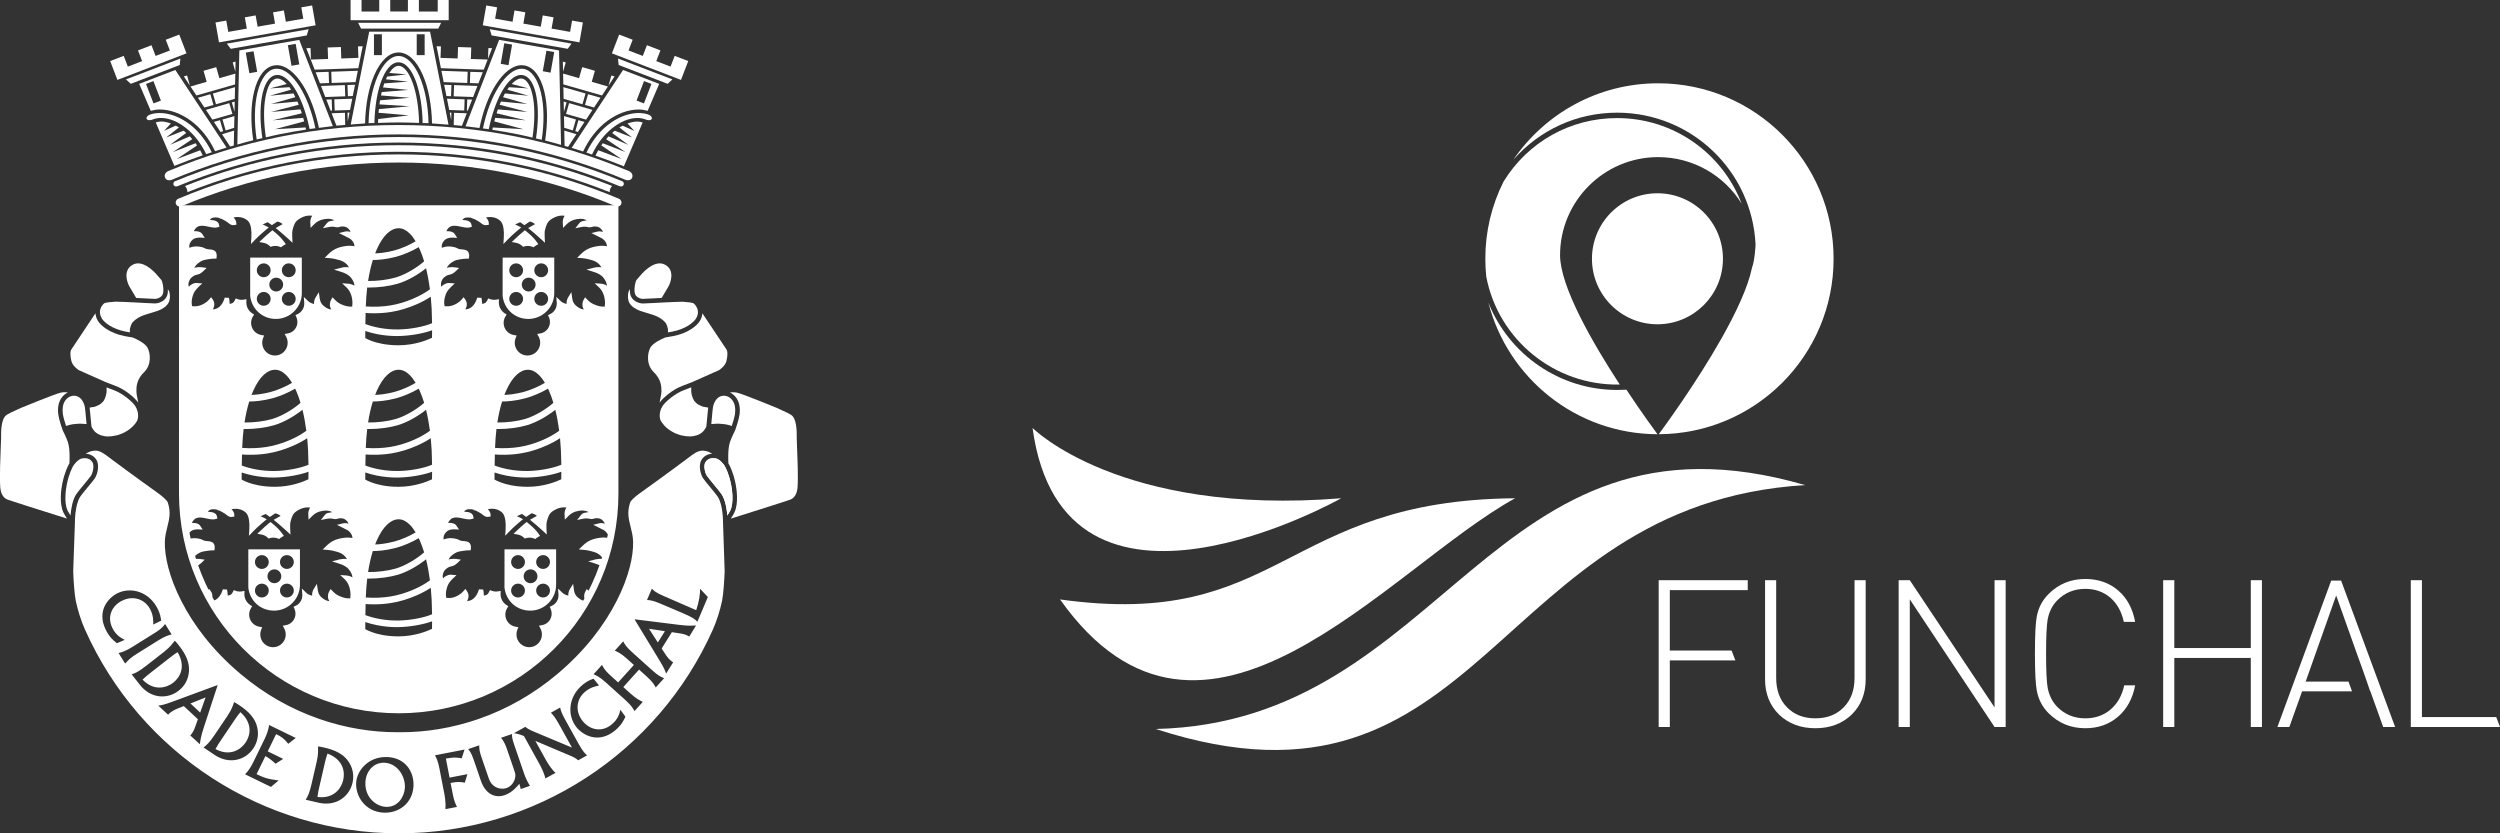 <?xml version="1.0" encoding="utf-8"?>
<!-- Generator: Adobe Illustrator 15.0.0, SVG Export Plug-In . SVG Version: 6.00 Build 0)  -->
<!DOCTYPE svg PUBLIC "-//W3C//DTD SVG 1.0//EN" "http://www.w3.org/TR/2001/REC-SVG-20010904/DTD/svg10.dtd">
<svg version="1.0" id="Layer_1" xmlns="http://www.w3.org/2000/svg" xmlns:xlink="http://www.w3.org/1999/xlink" x="0px" y="0px"
	 width="170.08px" height="56.69px" viewBox="0 0 170.08 56.69" enable-background="new 0 0 170.08 56.69" xml:space="preserve">
<rect x="0" y="0" width="170.08" height="56.69" fill="#333333" stroke="none"/>
<g>
	<rect x="0" fill="none" width="170.079" height="56.693"/>
	<g>
		<g>
			<path fill="#FFFFFF" d="M126.925,46.219c0,0.973-0.316,1.771-0.953,2.398c-0.645,0.617-1.469,0.926-2.469,0.926
				s-1.822-0.309-2.469-0.926c-0.635-0.627-0.953-1.426-0.953-2.398v-6.747h0.756v6.648c0,0.832,0.244,1.496,0.73,1.992
				c0.486,0.505,1.131,0.757,1.936,0.757s1.449-0.252,1.936-0.757c0.486-0.496,0.729-1.16,0.729-1.992v-6.648h0.758V46.219z"/>
			<path fill="#FFFFFF" d="M129.927,40.776v8.683h-0.758v-9.987h0.758l5.766,8.654v-8.654h0.756v9.987h-0.756L129.927,40.776z"/>
			<path fill="#FFFFFF" d="M145.259,46.625c-0.17,0.897-0.557,1.608-1.164,2.133c-0.609,0.523-1.352,0.785-2.23,0.785
				c-0.982,0-1.814-0.342-2.498-1.024c-0.42-0.42-0.686-0.93-0.799-1.528c-0.084-0.421-0.127-1.263-0.127-2.525
				c0-1.262,0.043-2.108,0.127-2.538c0.113-0.589,0.379-1.095,0.799-1.515c0.684-0.684,1.516-1.024,2.498-1.024
				c0.887,0,1.635,0.262,2.244,0.785c0.598,0.515,0.98,1.226,1.15,2.133h-0.771c-0.15-0.692-0.455-1.239-0.912-1.642
				c-0.469-0.402-1.039-0.604-1.711-0.604c-0.748,0-1.381,0.258-1.895,0.771c-0.336,0.337-0.557,0.768-0.66,1.29
				c-0.074,0.412-0.111,1.192-0.111,2.343s0.037,1.932,0.111,2.343c0.104,0.524,0.324,0.954,0.66,1.291
				c0.514,0.514,1.146,0.771,1.895,0.771c0.672,0,1.248-0.2,1.725-0.603c0.467-0.402,0.775-0.949,0.926-1.642H145.259z"/>
			<path fill="#FFFFFF" d="M153.126,44.76h-5.203v4.699h-0.758v-9.987h0.758v4.615h5.203v-4.615h0.758v9.987h-0.758V44.76z"/>
			<path fill="#FFFFFF" d="M159.271,39.5l3.674,9.959h-0.812l-0.871-2.427h-0.014l-0.225-0.659l-0.35-0.996l-0.225-0.617
				l-1.514-4.25l-2.076,5.863h2.916l0.24,0.659h-3.396l-0.869,2.427h-0.812l3.66-9.959H159.271z"/>
			<polygon fill="#FFFFFF" points="117.802,44.255 113.601,44.255 113.601,40.146 118.902,40.146 118.902,39.472 112.843,39.472 
				112.843,49.459 113.601,49.459 113.601,44.928 118.06,44.928 			"/>
			<polygon fill="#FFFFFF" points="169.824,48.785 164.769,48.785 164.769,39.472 164.011,39.472 164.011,49.459 170.072,49.459 
				170.072,49.431 			"/>
		</g>
		<g>
			<path fill="#FFFFFF" d="M70.246,29.114c0,0,5.936,6,20.998,4.784C91.244,33.898,72.352,44.574,70.246,29.114z"/>
			<path fill="#FFFFFF" d="M72.116,40.781c15.088,2.105,15.088-6.751,30.958-6.883C94.369,38.699,81.88,54.549,72.116,40.781z"/>
			<path fill="#FFFFFF" d="M78.628,49.595c19.811-0.465,22.725-22.817,44.18-16.593C101.496,34.291,100.951,56.831,78.628,49.595z"
				/>
		</g>
		<g>
			<path fill="#FFFFFF" d="M110.013,26.529c-3.914,0-7.354-2.415-8.756-5.941c1.322,5.133,5.963,8.934,11.504,8.953
				c-0.201-0.271-1.074-1.462-2.115-3.032l-0.109,0.006C110.365,26.523,110.189,26.529,110.013,26.529z"/>
			<path fill="#FFFFFF" d="M110.013,8.033c-3.17,0-6.059,1.614-7.723,4.32c-0.82,1.634-1.24,3.405-1.24,5.252
				c0,0.402,0.021,0.808,0.062,1.205c0.816,4.314,4.66,7.438,9.084,7.352c-1.895-2.906-4.062-6.69-4.062-8.804
				c0-3.677,2.992-6.669,6.67-6.669c2.389,0,4.502,1.254,5.682,3.168C117.181,10.437,113.873,8.033,110.013,8.033z"/>
			<path fill="#FFFFFF" d="M119.195,18.202c-0.273,1.341-1.1,3.089-2.074,4.813c-1.736,3.077-3.938,6.074-4.273,6.525
				c6.572-0.023,11.895-5.357,11.895-11.936c0-6.592-5.346-11.937-11.938-11.937c-4.094,0-7.705,2.063-9.854,5.206
				c1.779-2.027,4.312-3.208,7.062-3.208c5.043,0,9.18,3.941,9.422,8.973C119.435,16.64,119.384,17.721,119.195,18.202z"/>
			<circle fill="#FFFFFF" cx="112.76" cy="17.605" r="4.456"/>
		</g>
	</g>
	<g>
		<path fill="#FFFFFF" d="M18.611,35.683c-0.038-0.032-0.076-0.063-0.111-0.092l-0.098-0.079l-0.099,0.079
			c-0.155,0.126-0.366,0.312-0.575,0.512l-0.221,0.208l0.299,0.058c0.152,0.028,0.291,0.099,0.404,0.207l0.066,0.062l0.086-0.027
			c0.078-0.022,0.158-0.036,0.24-0.036c0.105,0,0.207,0.02,0.303,0.059l0.085,0.035l0.072-0.058
			c0.031-0.025,0.066-0.048,0.102-0.068l0.149-0.087l-0.102-0.142C19.052,36.091,18.883,35.913,18.611,35.683"/>
		<path fill="#FFFFFF" d="M18.742,15.836c-0.038-0.031-0.076-0.063-0.11-0.093l-0.099-0.078l-0.098,0.08
			c-0.156,0.126-0.366,0.313-0.575,0.511l-0.222,0.209l0.299,0.056c0.152,0.03,0.291,0.102,0.404,0.208l0.065,0.062l0.087-0.026
			c0.079-0.025,0.158-0.036,0.242-0.036c0.104,0,0.205,0.02,0.302,0.059l0.085,0.034l0.071-0.058
			c0.031-0.025,0.065-0.048,0.102-0.069l0.15-0.086l-0.102-0.139C19.184,16.245,19.015,16.067,18.742,15.836"/>
		<path fill="#FFFFFF" d="M35.521,16.729l0.066,0.062l0.087-0.026c0.077-0.025,0.158-0.036,0.239-0.036
			c0.105,0,0.207,0.02,0.303,0.059l0.086,0.034l0.07-0.058c0.032-0.025,0.067-0.048,0.104-0.068l0.148-0.087l-0.101-0.139
			c-0.16-0.225-0.33-0.403-0.603-0.634c-0.039-0.031-0.076-0.063-0.111-0.093l-0.098-0.079l-0.098,0.081
			c-0.157,0.126-0.366,0.313-0.575,0.511l-0.222,0.209l0.3,0.056C35.269,16.551,35.408,16.622,35.521,16.729"/>
		<path fill="#FFFFFF" d="M36.039,35.683c-0.039-0.034-0.074-0.063-0.111-0.092l-0.098-0.079l-0.098,0.079
			c-0.157,0.126-0.366,0.312-0.574,0.512l-0.223,0.208l0.301,0.058c0.15,0.028,0.291,0.099,0.402,0.207l0.066,0.062l0.088-0.027
			c0.076-0.022,0.158-0.036,0.239-0.036c0.104,0,0.207,0.02,0.302,0.059l0.085,0.035l0.071-0.058
			c0.033-0.025,0.066-0.048,0.102-0.068l0.15-0.087l-0.1-0.142C36.48,36.091,36.312,35.913,36.039,35.683"/>
		<path fill="#FFFFFF" d="M34.196,17.527l-0.002,2.603v0.002l0.001,0.005c0.051,0.438,0.253,0.836,0.572,1.119
			c0.318,0.285,0.736,0.442,1.178,0.442h0.008c0.473-0.004,0.918-0.191,1.251-0.532c0.333-0.339,0.511-0.788,0.503-1.262v-2.377
			H34.196z M35.115,17.918c0.26,0,0.471,0.21,0.471,0.471c0,0.262-0.211,0.47-0.471,0.47s-0.469-0.208-0.469-0.47
			C34.646,18.128,34.855,17.918,35.115,17.918 M35.115,20.802c-0.26,0-0.469-0.21-0.469-0.468c0-0.262,0.209-0.472,0.469-0.472
			s0.471,0.21,0.471,0.472C35.585,20.592,35.375,20.802,35.115,20.802 M35.968,19.83c-0.261,0-0.471-0.211-0.471-0.471
			c0-0.261,0.21-0.468,0.471-0.468c0.26,0,0.469,0.207,0.469,0.468C36.437,19.619,36.228,19.83,35.968,19.83 M36.82,20.802
			c-0.261,0-0.471-0.21-0.471-0.468c0-0.262,0.21-0.472,0.471-0.472c0.26,0,0.47,0.21,0.47,0.472
			C37.29,20.592,37.08,20.802,36.82,20.802 M36.82,18.858c-0.261,0-0.471-0.208-0.471-0.47c0-0.261,0.21-0.471,0.471-0.471
			c0.26,0,0.47,0.21,0.47,0.471C37.29,18.65,37.08,18.858,36.82,18.858"/>
		<path fill="#FFFFFF" d="M16.894,37.373v2.602v0.004v0.005c0.05,0.438,0.253,0.836,0.572,1.121
			c0.318,0.283,0.736,0.438,1.178,0.438h0.007c0.474-0.003,0.917-0.19,1.251-0.53c0.334-0.341,0.512-0.79,0.504-1.262v-2.378H16.894
			z M17.813,37.766c0.26,0,0.472,0.209,0.472,0.471c0,0.258-0.212,0.469-0.472,0.469c-0.259,0-0.469-0.211-0.469-0.469
			C17.344,37.975,17.554,37.766,17.813,37.766 M17.813,40.648c-0.259,0-0.469-0.212-0.469-0.471s0.21-0.47,0.469-0.47
			c0.26,0,0.472,0.211,0.472,0.47S18.073,40.648,17.813,40.648 M18.666,39.676c-0.259,0-0.47-0.209-0.47-0.469
			c0-0.261,0.211-0.472,0.47-0.472c0.26,0,0.471,0.211,0.471,0.472C19.136,39.467,18.925,39.676,18.666,39.676 M19.517,40.648
			c-0.259,0-0.469-0.212-0.469-0.471s0.21-0.47,0.469-0.47c0.261,0,0.472,0.211,0.472,0.47S19.778,40.648,19.517,40.648
			 M19.517,38.705c-0.259,0-0.469-0.211-0.469-0.469c0-0.262,0.21-0.471,0.469-0.471c0.261,0,0.472,0.209,0.472,0.471
			C19.989,38.494,19.778,38.705,19.517,38.705"/>
		<path fill="#FFFFFF" d="M34.323,37.373l-0.002,2.602v0.004v0.005c0.052,0.438,0.254,0.836,0.573,1.121
			c0.317,0.283,0.735,0.438,1.178,0.438h0.008c0.473-0.003,0.918-0.19,1.25-0.53c0.334-0.341,0.512-0.79,0.504-1.262v-2.378H34.323z
			 M35.242,37.766c0.26,0,0.471,0.209,0.471,0.471c0,0.258-0.211,0.469-0.471,0.469c-0.259,0-0.47-0.211-0.47-0.469
			C34.772,37.975,34.983,37.766,35.242,37.766 M35.242,40.648c-0.259,0-0.47-0.212-0.47-0.471s0.211-0.47,0.47-0.47
			c0.26,0,0.471,0.211,0.471,0.47S35.501,40.648,35.242,40.648 M36.093,39.676c-0.259,0-0.469-0.209-0.469-0.469
			c0-0.261,0.21-0.472,0.469-0.472c0.262,0,0.471,0.211,0.471,0.472C36.564,39.467,36.355,39.676,36.093,39.676 M36.947,40.648
			c-0.26,0-0.471-0.212-0.471-0.471s0.211-0.47,0.471-0.47s0.47,0.211,0.47,0.47S37.207,40.648,36.947,40.648 M36.947,38.705
			c-0.26,0-0.471-0.211-0.471-0.469c0-0.262,0.211-0.471,0.471-0.471s0.47,0.209,0.47,0.471
			C37.417,38.494,37.207,38.705,36.947,38.705"/>
		<path fill="#FFFFFF" d="M17.021,17.527L17.02,20.13v0.002v0.005c0.051,0.438,0.255,0.836,0.573,1.119
			c0.317,0.285,0.735,0.442,1.178,0.442h0.006c0.475-0.004,0.919-0.191,1.252-0.532c0.334-0.339,0.512-0.788,0.504-1.262v-2.377
			H17.021z M17.94,17.918c0.26,0,0.472,0.21,0.472,0.471c0,0.262-0.212,0.47-0.472,0.47c-0.259,0-0.469-0.208-0.469-0.47
			C17.471,18.128,17.681,17.918,17.94,17.918 M17.94,20.802c-0.259,0-0.469-0.21-0.469-0.468c0-0.262,0.21-0.472,0.469-0.472
			c0.26,0,0.472,0.21,0.472,0.472C18.412,20.592,18.2,20.802,17.94,20.802 M18.792,19.83c-0.259,0-0.47-0.211-0.47-0.471
			c0-0.261,0.211-0.468,0.47-0.468c0.26,0,0.471,0.207,0.471,0.468C19.263,19.619,19.052,19.83,18.792,19.83 M19.644,20.802
			c-0.26,0-0.469-0.21-0.469-0.468c0-0.262,0.209-0.472,0.469-0.472c0.261,0,0.472,0.21,0.472,0.472
			C20.116,20.592,19.905,20.802,19.644,20.802 M19.644,18.858c-0.26,0-0.469-0.208-0.469-0.47c0-0.261,0.209-0.471,0.469-0.471
			c0.261,0,0.472,0.21,0.472,0.471C20.116,18.65,19.905,18.858,19.644,18.858"/>
		<path fill="#FFFFFF" d="M12.179,13.965v0.196c0,0-0.002,19.367-0.002,19.417c0,1.013,0.104,2.026,0.305,3.012
			c0.197,0.961,0.488,1.903,0.871,2.806c0.375,0.885,0.838,1.74,1.379,2.539c0.533,0.791,1.148,1.537,1.824,2.212
			c0.676,0.676,1.42,1.29,2.211,1.824c0.799,0.541,1.654,1.004,2.541,1.379c0.9,0.382,1.844,0.674,2.805,0.871
			c0.985,0.201,1.998,0.304,3.012,0.304c1.015,0,2.027-0.103,3.012-0.304c0.96-0.197,1.904-0.489,2.807-0.871
			c0.885-0.375,1.739-0.838,2.539-1.379c0.79-0.534,1.534-1.148,2.211-1.824c0.677-0.675,1.291-1.421,1.825-2.212
			c0.54-0.799,1.003-1.654,1.378-2.539c0.382-0.902,0.676-1.845,0.871-2.806c0.201-0.985,0.304-1.999,0.304-3.012V14.161v-0.196
			H12.179z M23.458,39.416c0.066,0.062,0.116,0.126,0.172,0.217c0.213,0.346,0.24,0.785,0.201,1.071
			c-0.037,0.001-0.068,0.003-0.1,0.003c-0.163,0-0.303-0.027-0.494-0.098c-0.266-0.094-0.422-0.197-0.6-0.384l-0.144-0.153
			l-0.104,0.181c-0.033,0.056-0.051,0.111-0.066,0.189c-0.031,0.175-0.004,0.326,0.086,0.455c-0.129-0.009-0.241-0.053-0.378-0.138
			c-0.245-0.152-0.375-0.346-0.411-0.606l-0.06-0.433l-0.229,0.374c-0.034,0.058-0.059,0.119-0.078,0.202
			c-0.019,0.088-0.025,0.158-0.018,0.229c-0.186-0.047-0.304-0.105-0.398-0.196l-0.299-0.286l0.029,0.403
			c0.001,0.02,0.001,0.039,0.001,0.058c0,0.306-0.179,0.585-0.456,0.712l-0.141,0.063l0.063,0.144
			c0.047,0.102,0.069,0.212,0.069,0.326c0,0.387-0.275,0.716-0.655,0.781l-0.212,0.038l0.102,0.189
			c0.065,0.126,0.102,0.266,0.102,0.409c0,0.477-0.389,0.866-0.867,0.866s-0.867-0.39-0.867-0.866c0-0.11,0.02-0.216,0.061-0.317
			l0.07-0.178l-0.189-0.032c-0.404-0.069-0.697-0.417-0.697-0.825c0-0.157,0.043-0.306,0.124-0.44l0.081-0.131l-0.129-0.081
			c-0.25-0.164-0.402-0.438-0.402-0.737c0-0.008,0-0.021,0.002-0.033l0.007-0.192l-0.19,0.034c-0.045,0.009-0.09,0.012-0.137,0.012
			c-0.094,0-0.184-0.016-0.271-0.049l-0.131-0.05l-0.062,0.126c-0.051,0.104-0.102,0.157-0.131,0.173
			c-0.076,0.041-0.137,0.066-0.218,0.074c-0.001-0.081-0.007-0.151-0.022-0.249c-0.008-0.05-0.015-0.092-0.023-0.129l-0.007-0.034
			l-0.284-0.014l-0.01,0.033c-0.035,0.118-0.084,0.231-0.141,0.327c-0.114,0.2-0.262,0.336-0.43,0.395
			c-0.044-0.077-0.089-0.155-0.131-0.232c0.016-0.141-0.017-0.27-0.1-0.386l-0.115-0.167l-0.046,0.055
			c-0.046-0.097-0.093-0.19-0.139-0.286l-0.048-0.101c-0.191-0.417-0.365-0.846-0.518-1.273c0.013-0.008,0.025-0.018,0.039-0.024
			c0.074-0.049,0.127-0.09,0.176-0.137l0.23-0.223l-0.316-0.046c-0.05-0.006-0.097-0.009-0.15-0.009
			c-0.023,0-0.052,0.002-0.082,0.002c-0.016,0.001-0.029,0.001-0.042,0.004c-0.022-0.07-0.042-0.139-0.063-0.209
			c0.055-0.049,0.117-0.098,0.197-0.15c0.193-0.125,0.342-0.148,0.566-0.184h0.002c0.023-0.003,0.049-0.008,0.076-0.01
			c0.135-0.021,0.217-0.031,0.337-0.031l0.142-0.003l0.012-0.141c0.014-0.141-0.012-0.25-0.076-0.331
			c-0.102-0.129-0.279-0.142-0.422-0.154c-0.049-0.001-0.098-0.006-0.141-0.015c-0.089-0.019-0.129-0.04-0.178-0.064
			c-0.042-0.024-0.089-0.048-0.162-0.068c-0.15-0.035-0.277-0.054-0.398-0.054c-0.089,0-0.172,0.01-0.258,0.027
			c-0.029-0.135-0.057-0.27-0.08-0.404c0,0,0-0.002,0.001-0.002c0.132-0.154,0.267-0.196,0.471-0.217
			c0.036-0.003,0.064-0.004,0.091-0.004c0.011,0,0.021,0.001,0.032,0.001l0.31,0.017l-0.17-0.257
			c-0.026-0.042-0.057-0.074-0.1-0.104c-0.094-0.068-0.262-0.094-0.389-0.094c-0.021,0-0.052,0.002-0.082,0.005
			c0.029-0.078,0.071-0.142,0.144-0.219c0.097-0.106,0.226-0.154,0.407-0.154c0.154,0,0.32,0.036,0.467,0.07
			c0.072,0.015,0.141,0.03,0.203,0.041c0.072,0.012,0.145,0.019,0.207,0.019c0.066,0,0.124-0.009,0.17-0.021l0.142-0.042
			l-0.034-0.147c0,0-0.002-0.004-0.002-0.007l-0.001-0.001c-0.022-0.103-0.064-0.152-0.183-0.224
			c-0.09-0.053-0.292-0.074-0.434-0.081c0.078-0.105,0.158-0.165,0.351-0.171c0.011-0.001,0.024-0.001,0.036-0.001
			c0.107,0,0.203,0.017,0.301,0.05l-0.032,0.017l0.144,0.029c0.079,0.039,0.159,0.085,0.252,0.14v0.001
			c0.03,0.016,0.06,0.033,0.09,0.053c0.048,0.025,0.086,0.061,0.125,0.09c0.054,0.046,0.115,0.098,0.199,0.126
			c0.044,0.015,0.084,0.023,0.125,0.023c0.025,0,0.049-0.004,0.076-0.009l0.141-0.022l-0.01-0.144
			c-0.006-0.092-0.038-0.171-0.104-0.258c-0.027-0.034-0.055-0.064-0.084-0.091c0.094-0.021,0.189-0.035,0.287-0.035
			c0.259,0,0.493,0.084,0.677,0.248c0.116,0.101,0.194,0.281,0.23,0.532c0.027,0.178,0.034,0.393,0.019,0.636l-0.027,0.422
			l0.295-0.303c0.149-0.153,0.309-0.305,0.535-0.5c0.074-0.064,0.141-0.12,0.201-0.172l0.182-0.151l-0.211-0.108
			c-0.062-0.031-0.131-0.066-0.205-0.097l0.344-0.153c0.071,0.049,0.135,0.095,0.195,0.139l0.09,0.066l0.091-0.064
			c0.081-0.058,0.169-0.114,0.275-0.183c0.069,0.01,0.115,0.026,0.188,0.06c0.058,0.027,0.121,0.068,0.176,0.115
			c-0.076,0.04-0.176,0.095-0.277,0.155l-0.193,0.112l0.174,0.144c0.076,0.062,0.163,0.135,0.26,0.218
			c0.18,0.154,0.303,0.263,0.426,0.377l0.283,0.265l-0.021-0.386c-0.011-0.222-0.003-0.402,0.023-0.494l0.004-0.013
			c0.086-0.312,0.145-0.521,0.395-0.694c0.141-0.099,0.43-0.265,0.774-0.265c0.056,0,0.11,0.002,0.163,0.012
			c-0.018,0.029-0.035,0.062-0.055,0.1c-0.055,0.114-0.08,0.24-0.072,0.371l0.018,0.353l0.249-0.25
			c0.185-0.19,0.399-0.298,0.697-0.348c0.085-0.015,0.161-0.021,0.232-0.021c0.157,0,0.296,0.033,0.44,0.104
			c-0.042,0.006-0.088,0.016-0.139,0.027c-0.028,0.007-0.054,0.012-0.079,0.016c-0.081,0.011-0.163,0.024-0.246,0.101
			c-0.022,0.021-0.04,0.04-0.057,0.061l-0.26,0.333l0.413-0.084c0.077-0.014,0.146-0.021,0.247-0.021h0.014
			c0.052,0.002,0.095,0.009,0.141,0.018c0.046,0.012,0.101,0.026,0.166,0.026c0.013,0,0.025-0.003,0.038-0.003
			c0.061-0.005,0.105-0.019,0.146-0.032c0.036-0.01,0.067-0.021,0.108-0.023c0.021,0,0.042,0,0.06,0c0.175,0,0.279,0.037,0.39,0.139
			c0.081,0.076,0.13,0.146,0.153,0.232c-0.039-0.015-0.082-0.025-0.135-0.033c-0.041-0.005-0.077-0.009-0.109-0.009
			c-0.045,0-0.086,0.005-0.128,0.017l-0.411,0.103l0.379,0.188c0.039,0.02,0.08,0.039,0.133,0.07
			c0.042,0.021,0.078,0.038,0.112,0.055c0.075,0.034,0.13,0.061,0.194,0.121c0.154,0.144,0.225,0.276,0.239,0.462
			c-0.121-0.021-0.224-0.032-0.327-0.032s-0.212,0.011-0.35,0.032c-0.48,0.076-0.791,0.231-1.109,0.547l-0.239,0.236l0.337,0.027
			c0.217,0.019,0.482,0.073,0.711,0.147c0.277,0.09,0.457,0.229,0.604,0.476c-0.056-0.01-0.11-0.015-0.172-0.015
			c-0.03,0-0.063,0.002-0.101,0.004c-0.091,0.007-0.156,0.017-0.222,0.03l-0.525,0.135l0.517,0.166
			c0.208,0.067,0.47,0.175,0.643,0.396c0.144,0.188,0.213,0.339,0.235,0.534c-0.064-0.047-0.141-0.078-0.236-0.105
			c-0.066-0.017-0.117-0.025-0.168-0.031l-0.432-0.029L23.458,39.416z M18.536,27.097c0.493-0.131,1.097-0.391,1.544-0.658
			c0.03,0.064,0.06,0.129,0.089,0.198c0.102,0.234,0.194,0.49,0.276,0.768c-0.404,0.366-1.201,0.887-1.929,1.101
			c-0.54,0.158-1.274,0.247-1.881,0.236c0.079-0.517,0.188-0.995,0.321-1.427h0.01C17.282,27.314,17.839,27.28,18.536,27.097
			 M17.113,26.866c0.038-0.102,0.08-0.201,0.123-0.298c0.209-0.469,0.451-0.831,0.715-1.076c0.246-0.225,0.502-0.337,0.764-0.337
			c0.254,0,0.506,0.117,0.748,0.358c0.142,0.141,0.277,0.317,0.406,0.531c-0.412,0.249-0.982,0.497-1.446,0.62
			C17.867,26.811,17.412,26.857,17.113,26.866 M16.728,29.188c0.628,0,1.364-0.097,1.914-0.257c0.723-0.214,1.469-0.678,1.935-1.053
			c0.109,0.44,0.198,0.92,0.265,1.426c-0.577,0.438-1.635,0.932-2.698,1.102c-0.533,0.087-1.116,0.108-1.667,0.066
			c0.016-0.448,0.049-0.879,0.098-1.286C16.625,29.188,16.675,29.188,16.728,29.188 M17.034,30.939c0.351,0,0.751-0.022,1.179-0.092
			c0.564-0.09,1.164-0.272,1.736-0.524c0.353-0.155,0.678-0.331,0.949-0.513c0.025,0.272,0.047,0.549,0.06,0.83
			c0.017,0.355,0.024,0.685,0.029,0.976c-0.521,0.229-1.457,0.41-2.257,0.426c-0.926,0.02-1.751-0.167-2.281-0.37
			c0.004-0.235,0.01-0.488,0.016-0.753C16.634,30.934,16.826,30.939,17.034,30.939 M17.236,32.355
			c0.446,0.088,0.901,0.133,1.354,0.133c0.05,0,0.1,0,0.149-0.003c0.777-0.016,1.658-0.174,2.249-0.391
			c-0.001,0.21-0.003,0.385-0.007,0.514c-0.32,0.154-1.188,0.51-2.283,0.51c-0.841,0-1.445-0.156-1.806-0.287
			c-0.21-0.076-0.358-0.152-0.452-0.205c0-0.146,0.001-0.308,0.002-0.481C16.686,32.228,16.955,32.299,17.236,32.355 M23.875,19.333
			c-0.064-0.019-0.117-0.029-0.168-0.031l-0.432-0.031l0.314,0.3c0.066,0.062,0.116,0.125,0.172,0.217
			c0.213,0.345,0.242,0.784,0.201,1.071c-0.037,0-0.068,0.001-0.101,0.001c-0.161,0-0.302-0.027-0.493-0.095
			c-0.266-0.098-0.422-0.195-0.6-0.387l-0.144-0.152l-0.104,0.182c-0.031,0.056-0.051,0.108-0.066,0.187
			c-0.031,0.175-0.004,0.326,0.086,0.458c-0.129-0.01-0.24-0.051-0.378-0.138c-0.245-0.151-0.375-0.345-0.411-0.604l-0.06-0.434
			l-0.228,0.373c-0.035,0.058-0.059,0.12-0.08,0.202c-0.02,0.087-0.025,0.157-0.018,0.229c-0.186-0.046-0.303-0.106-0.398-0.195
			L20.67,20.2l0.028,0.4c0.001,0.021,0.002,0.038,0.002,0.058c0,0.304-0.18,0.585-0.458,0.713l-0.14,0.065l0.063,0.142
			c0.047,0.102,0.069,0.212,0.069,0.325c0,0.386-0.275,0.718-0.655,0.782l-0.212,0.036l0.102,0.189
			c0.066,0.127,0.102,0.268,0.102,0.408c0,0.479-0.388,0.87-0.867,0.87c-0.477,0-0.867-0.392-0.867-0.87
			c0-0.107,0.021-0.214,0.061-0.315l0.07-0.179l-0.189-0.03c-0.403-0.069-0.697-0.417-0.697-0.827c0-0.155,0.043-0.307,0.124-0.438
			l0.081-0.13l-0.129-0.083c-0.25-0.162-0.4-0.439-0.4-0.736v-0.033l0.007-0.192l-0.19,0.032c-0.045,0.01-0.09,0.012-0.137,0.012
			c-0.094,0-0.184-0.014-0.271-0.047l-0.131-0.049l-0.062,0.124c-0.051,0.103-0.101,0.157-0.13,0.174
			c-0.077,0.042-0.137,0.066-0.218,0.074c-0.002-0.082-0.008-0.151-0.023-0.251c-0.008-0.049-0.015-0.09-0.021-0.127l-0.009-0.035
			l-0.284-0.013l-0.01,0.034c-0.035,0.115-0.084,0.229-0.141,0.328c-0.127,0.218-0.292,0.359-0.48,0.407
			c-0.072,0.019-0.129,0.029-0.184,0.031c0.021-0.031,0.04-0.066,0.057-0.108c0.082-0.199,0.063-0.391-0.051-0.557l-0.115-0.166
			l-0.132,0.154c-0.097,0.112-0.179,0.18-0.325,0.27c-0.235,0.137-0.431,0.197-0.652,0.197c-0.059,0-0.121-0.004-0.189-0.011
			c-0.074-0.353,0.021-0.675,0.116-0.886c0.048-0.106,0.089-0.157,0.167-0.25l0.01-0.013c0.057-0.069,0.096-0.113,0.143-0.156
			l0.258-0.241l-0.353-0.027c-0.016,0-0.03-0.004-0.046-0.004c-0.104,0-0.205,0.03-0.315,0.094
			c-0.087,0.048-0.151,0.098-0.204,0.164c-0.047-0.16-0.024-0.312,0.067-0.479c0.065-0.118,0.13-0.164,0.257-0.254
			c0.07-0.05,0.135-0.064,0.217-0.084c0.081-0.02,0.174-0.04,0.271-0.104c0.074-0.052,0.125-0.091,0.173-0.139l0.231-0.221
			l-0.316-0.044c-0.05-0.009-0.097-0.012-0.15-0.012c-0.023,0-0.052,0.003-0.082,0.003c-0.118,0.005-0.207,0.018-0.295,0.044
			c0.086-0.163,0.199-0.278,0.387-0.398c0.193-0.127,0.34-0.149,0.566-0.185c0.025-0.004,0.051-0.008,0.078-0.011
			c0.136-0.022,0.217-0.029,0.337-0.029l0.142-0.004l0.012-0.141c0.014-0.139-0.012-0.252-0.074-0.33
			c-0.104-0.129-0.28-0.144-0.424-0.154c-0.049-0.004-0.098-0.01-0.14-0.017c-0.089-0.019-0.13-0.04-0.178-0.065
			c-0.043-0.021-0.089-0.049-0.163-0.065c-0.15-0.037-0.277-0.056-0.398-0.056c-0.158,0-0.308,0.031-0.48,0.095
			c-0.027-0.177,0.018-0.321,0.144-0.473c0.132-0.155,0.267-0.196,0.471-0.218c0.052-0.004,0.087-0.007,0.123-0.004l0.31,0.019
			l-0.17-0.26c-0.025-0.039-0.057-0.071-0.1-0.102c-0.094-0.069-0.262-0.093-0.387-0.093c-0.023,0-0.054,0-0.084,0.003
			c0.029-0.078,0.071-0.14,0.144-0.219c0.097-0.105,0.226-0.153,0.407-0.153c0.154,0,0.32,0.036,0.468,0.069
			c0.072,0.018,0.14,0.03,0.203,0.041c0.071,0.012,0.144,0.019,0.206,0.019c0.067,0,0.124-0.007,0.17-0.021l0.142-0.042
			l-0.033-0.145c-0.001-0.002-0.002-0.006-0.003-0.009l-0.001-0.003c-0.022-0.103-0.064-0.15-0.183-0.222
			c-0.09-0.055-0.291-0.076-0.434-0.082c0.078-0.104,0.158-0.165,0.351-0.171c0.011,0,0.024-0.001,0.036-0.001
			c0.109,0,0.203,0.017,0.301,0.051l-0.032,0.017l0.144,0.03c0.079,0.036,0.159,0.083,0.252,0.136
			c0.029,0.021,0.06,0.039,0.09,0.055c0.048,0.027,0.086,0.062,0.125,0.092c0.054,0.046,0.116,0.097,0.199,0.125
			c0.045,0.015,0.084,0.021,0.125,0.021c0.025,0,0.049-0.002,0.076-0.007l0.141-0.022l-0.009-0.143
			c-0.007-0.095-0.039-0.17-0.104-0.257c-0.027-0.038-0.055-0.066-0.084-0.093c0.094-0.023,0.189-0.034,0.287-0.034
			c0.259,0,0.493,0.086,0.677,0.247c0.116,0.102,0.194,0.282,0.231,0.533c0.027,0.179,0.033,0.391,0.019,0.637l-0.028,0.422
			l0.295-0.305c0.149-0.154,0.309-0.305,0.537-0.501c0.073-0.063,0.139-0.12,0.199-0.171l0.182-0.15l-0.21-0.108
			c-0.062-0.031-0.132-0.062-0.206-0.098l0.344-0.153c0.071,0.05,0.135,0.096,0.195,0.139l0.09,0.064l0.091-0.062
			c0.081-0.058,0.169-0.115,0.275-0.185c0.069,0.013,0.115,0.026,0.188,0.061c0.059,0.026,0.121,0.069,0.177,0.115
			c-0.077,0.041-0.177,0.096-0.278,0.156l-0.193,0.11l0.174,0.144c0.078,0.064,0.163,0.137,0.261,0.22
			c0.179,0.152,0.302,0.262,0.425,0.377l0.283,0.263l-0.02-0.384c-0.013-0.222-0.004-0.401,0.021-0.495l0.004-0.009
			c0.087-0.317,0.145-0.523,0.395-0.698c0.141-0.101,0.43-0.267,0.774-0.267c0.056,0,0.11,0.006,0.165,0.014
			c-0.02,0.029-0.037,0.061-0.057,0.101c-0.055,0.114-0.08,0.241-0.072,0.372l0.019,0.352l0.248-0.253
			c0.185-0.186,0.399-0.292,0.698-0.346c0.084-0.013,0.16-0.021,0.232-0.021c0.156,0,0.295,0.032,0.439,0.104
			c-0.042,0.008-0.087,0.016-0.139,0.028c-0.027,0.006-0.054,0.01-0.079,0.014c-0.08,0.014-0.163,0.025-0.245,0.104
			c-0.023,0.021-0.041,0.039-0.057,0.061l-0.261,0.331l0.414-0.082c0.076-0.016,0.146-0.022,0.246-0.022h0.015
			c0.053,0,0.096,0.009,0.14,0.019c0.046,0.011,0.102,0.024,0.167,0.024c0.012,0,0.024-0.001,0.037-0.004
			c0.061-0.002,0.105-0.017,0.146-0.03c0.036-0.011,0.067-0.021,0.108-0.022c0.021-0.001,0.042-0.001,0.061-0.001
			c0.174,0,0.278,0.04,0.39,0.14c0.081,0.075,0.129,0.146,0.152,0.231c-0.039-0.016-0.082-0.025-0.134-0.031
			c-0.042-0.005-0.077-0.01-0.11-0.01c-0.045,0-0.086,0.005-0.128,0.016l-0.411,0.103l0.379,0.188c0.039,0.019,0.08,0.04,0.135,0.07
			c0.041,0.023,0.076,0.038,0.11,0.055c0.075,0.037,0.13,0.061,0.196,0.123c0.152,0.141,0.223,0.273,0.237,0.462
			c-0.12-0.024-0.224-0.035-0.327-0.035s-0.212,0.011-0.35,0.033c-0.48,0.077-0.791,0.232-1.107,0.545l-0.241,0.239l0.339,0.027
			c0.215,0.019,0.48,0.073,0.709,0.147c0.277,0.09,0.458,0.23,0.604,0.475c-0.055-0.01-0.11-0.015-0.17-0.015
			c-0.031,0-0.065,0.002-0.103,0.005c-0.091,0.005-0.156,0.014-0.222,0.032l-0.525,0.134l0.517,0.164
			c0.208,0.067,0.47,0.174,0.644,0.396c0.143,0.187,0.213,0.339,0.235,0.534C24.046,19.391,23.97,19.358,23.875,19.333
			 M25.643,16.943c0.21-0.472,0.452-0.833,0.716-1.076c0.246-0.226,0.502-0.34,0.764-0.34c0.254,0,0.506,0.12,0.747,0.358
			c0.144,0.141,0.278,0.319,0.407,0.531c-0.412,0.251-0.982,0.498-1.445,0.621c-0.556,0.147-1.012,0.192-1.311,0.202
			C25.56,17.137,25.601,17.038,25.643,16.943 M25.365,17.688h0.01c0.315,0,0.873-0.035,1.57-0.218
			c0.491-0.131,1.096-0.391,1.542-0.657c0.03,0.061,0.062,0.126,0.089,0.195c0.102,0.233,0.194,0.492,0.279,0.768
			c-0.406,0.366-1.203,0.887-1.931,1.1c-0.541,0.158-1.275,0.251-1.882,0.239C25.123,18.597,25.231,18.12,25.365,17.688
			 M24.981,19.559c0.052,0.003,0.103,0.003,0.154,0.003c0.63,0,1.364-0.097,1.915-0.258c0.724-0.212,1.469-0.676,1.934-1.055
			c0.109,0.443,0.199,0.924,0.266,1.43c-0.578,0.439-1.635,0.932-2.699,1.101c-0.531,0.088-1.115,0.108-1.666,0.068
			C24.901,20.398,24.933,19.967,24.981,19.559 M24.873,21.292c0.17,0.014,0.361,0.021,0.568,0.021c0.353,0,0.752-0.022,1.181-0.091
			c0.563-0.092,1.163-0.273,1.735-0.524c0.353-0.156,0.678-0.333,0.949-0.515c0.026,0.272,0.046,0.548,0.061,0.831
			c0.015,0.354,0.023,0.684,0.027,0.975c-0.52,0.227-1.457,0.408-2.256,0.424c-0.924,0.021-1.752-0.165-2.281-0.368
			C24.86,21.809,24.865,21.557,24.873,21.292 M29.39,42.783c-0.32,0.152-1.188,0.511-2.283,0.511c-0.84,0-1.445-0.156-1.805-0.288
			c-0.209-0.077-0.359-0.151-0.452-0.205c0-0.147,0-0.309,0.002-0.481c0.241,0.085,0.51,0.155,0.792,0.211
			c0.445,0.088,0.9,0.135,1.354,0.135c0.051,0,0.101-0.004,0.149-0.004c0.777-0.017,1.659-0.177,2.249-0.393
			C29.396,42.48,29.394,42.655,29.39,42.783 M26.945,37.271c0.491-0.131,1.096-0.391,1.542-0.658c0.03,0.062,0.062,0.13,0.089,0.199
			c0.102,0.234,0.194,0.49,0.279,0.766c-0.406,0.365-1.203,0.888-1.931,1.102c-0.541,0.157-1.275,0.247-1.882,0.237
			c0.08-0.519,0.188-0.996,0.322-1.429h0.01C25.69,37.488,26.248,37.456,26.945,37.271 M25.521,37.043
			c0.039-0.104,0.08-0.204,0.122-0.299c0.21-0.469,0.452-0.832,0.716-1.076c0.246-0.227,0.502-0.34,0.764-0.34
			c0.254,0,0.506,0.122,0.747,0.359c0.144,0.143,0.278,0.319,0.407,0.532c-0.412,0.25-0.982,0.498-1.445,0.619
			C26.276,36.986,25.82,37.033,25.521,37.043 M25.135,39.363c0.63,0,1.364-0.097,1.915-0.255c0.724-0.214,1.469-0.68,1.934-1.057
			c0.109,0.442,0.199,0.922,0.266,1.43c-0.578,0.438-1.635,0.931-2.699,1.101c-0.531,0.086-1.115,0.107-1.666,0.066
			c0.017-0.449,0.049-0.878,0.097-1.287C25.033,39.363,25.083,39.363,25.135,39.363 M25.441,41.115c0.353,0,0.752-0.024,1.181-0.093
			c0.563-0.091,1.163-0.271,1.735-0.523c0.353-0.154,0.678-0.331,0.949-0.512c0.026,0.271,0.046,0.547,0.061,0.828
			c0.015,0.355,0.023,0.685,0.027,0.974c-0.52,0.229-1.457,0.409-2.256,0.426c-0.924,0.021-1.752-0.166-2.281-0.367
			c0.003-0.238,0.008-0.489,0.016-0.754C25.042,41.105,25.234,41.115,25.441,41.115 M29.39,32.608
			c-0.32,0.154-1.188,0.51-2.283,0.51c-0.84,0-1.445-0.156-1.805-0.287c-0.209-0.076-0.359-0.152-0.452-0.205
			c0-0.146,0-0.308,0.002-0.481c0.241,0.083,0.51,0.154,0.792,0.211c0.445,0.088,0.9,0.133,1.354,0.133c0.051,0,0.101,0,0.149-0.003
			c0.777-0.016,1.659-0.174,2.249-0.391C29.396,32.305,29.394,32.479,29.39,32.608 M26.945,27.097
			c0.491-0.131,1.096-0.391,1.542-0.658c0.03,0.064,0.062,0.129,0.089,0.198c0.102,0.234,0.194,0.49,0.279,0.768
			c-0.406,0.366-1.203,0.887-1.931,1.101c-0.541,0.158-1.275,0.247-1.882,0.236c0.08-0.517,0.188-0.995,0.322-1.427h0.01
			C25.69,27.314,26.248,27.28,26.945,27.097 M25.521,26.866c0.039-0.102,0.08-0.201,0.122-0.298c0.21-0.469,0.452-0.831,0.716-1.076
			c0.246-0.225,0.502-0.337,0.764-0.337c0.254,0,0.506,0.117,0.747,0.358c0.144,0.141,0.278,0.317,0.407,0.531
			c-0.412,0.249-0.982,0.497-1.445,0.62C26.276,26.811,25.82,26.857,25.521,26.866 M25.135,29.188c0.63,0,1.364-0.097,1.915-0.257
			c0.724-0.214,1.469-0.678,1.934-1.053c0.109,0.44,0.199,0.92,0.266,1.426c-0.578,0.438-1.635,0.932-2.699,1.102
			c-0.531,0.087-1.115,0.108-1.666,0.066c0.017-0.448,0.049-0.879,0.097-1.286C25.033,29.188,25.083,29.188,25.135,29.188
			 M25.441,30.939c0.353,0,0.752-0.022,1.181-0.092c0.563-0.09,1.163-0.272,1.735-0.524c0.353-0.155,0.678-0.331,0.949-0.513
			c0.026,0.272,0.046,0.549,0.061,0.83c0.015,0.355,0.023,0.685,0.027,0.976c-0.52,0.229-1.457,0.41-2.256,0.426
			c-0.924,0.02-1.752-0.167-2.281-0.37c0.003-0.235,0.008-0.488,0.016-0.753C25.042,30.934,25.234,30.939,25.441,30.939
			 M29.39,22.98c-0.32,0.155-1.188,0.51-2.283,0.51c-0.84,0-1.445-0.157-1.805-0.285c-0.209-0.076-0.359-0.152-0.452-0.207
			c0-0.146,0-0.307,0.002-0.48c0.241,0.084,0.51,0.153,0.792,0.211c0.445,0.09,0.9,0.133,1.354,0.133c0.051,0,0.101,0,0.149-0.002
			c0.777-0.017,1.659-0.174,2.249-0.391C29.396,22.678,29.394,22.853,29.39,22.98 M30.085,19.031
			c0.066-0.118,0.131-0.164,0.258-0.254c0.07-0.05,0.135-0.064,0.216-0.084c0.083-0.02,0.173-0.04,0.271-0.104
			c0.074-0.052,0.127-0.091,0.176-0.139l0.23-0.221l-0.317-0.044c-0.049-0.009-0.095-0.012-0.149-0.012
			c-0.025,0-0.052,0.003-0.083,0.003c-0.116,0.005-0.206,0.018-0.294,0.044c0.087-0.163,0.199-0.278,0.387-0.398
			c0.193-0.127,0.342-0.149,0.566-0.185h0.005c0.023-0.004,0.048-0.008,0.072-0.011c0.137-0.022,0.218-0.029,0.339-0.029l0.14-0.004
			l0.013-0.141c0.012-0.139-0.014-0.252-0.075-0.33c-0.102-0.129-0.28-0.144-0.423-0.154c-0.048-0.004-0.098-0.01-0.14-0.017
			c-0.089-0.019-0.13-0.04-0.179-0.065c-0.041-0.021-0.088-0.049-0.161-0.065c-0.151-0.037-0.278-0.056-0.399-0.056
			c-0.157,0-0.308,0.031-0.48,0.095c-0.027-0.177,0.018-0.321,0.143-0.473c0.133-0.155,0.268-0.196,0.473-0.218
			c0.051-0.004,0.086-0.007,0.121-0.004l0.311,0.019l-0.17-0.26c-0.025-0.039-0.059-0.071-0.1-0.102
			c-0.094-0.069-0.262-0.093-0.389-0.093c-0.021,0-0.051,0-0.082,0.003c0.029-0.078,0.071-0.14,0.144-0.219
			c0.097-0.105,0.226-0.153,0.407-0.153c0.154,0,0.32,0.036,0.467,0.069c0.072,0.018,0.142,0.03,0.203,0.041
			c0.073,0.012,0.145,0.019,0.206,0.019c0.067,0,0.125-0.007,0.171-0.021l0.143-0.042l-0.035-0.145l-0.004-0.012
			c-0.021-0.103-0.062-0.15-0.181-0.222c-0.091-0.055-0.292-0.076-0.435-0.082c0.079-0.104,0.158-0.165,0.352-0.171
			c0.011,0,0.022-0.001,0.035-0.001c0.108,0,0.203,0.017,0.302,0.051l-0.034,0.015l0.144,0.032c0.08,0.036,0.161,0.083,0.253,0.136
			l0.006,0.006c0.027,0.016,0.057,0.033,0.084,0.049c0.047,0.027,0.086,0.062,0.125,0.092c0.055,0.046,0.116,0.097,0.199,0.125
			c0.043,0.015,0.084,0.021,0.126,0.021c0.023,0,0.048-0.002,0.076-0.007l0.14-0.022l-0.01-0.143
			c-0.006-0.095-0.037-0.17-0.103-0.257c-0.027-0.038-0.056-0.066-0.085-0.093c0.094-0.023,0.189-0.034,0.287-0.034
			c0.259,0,0.492,0.086,0.676,0.247c0.115,0.102,0.194,0.282,0.232,0.533c0.027,0.179,0.033,0.391,0.018,0.637l-0.026,0.422
			l0.294-0.305c0.148-0.152,0.31-0.305,0.537-0.501c0.072-0.063,0.139-0.118,0.199-0.171l0.182-0.15l-0.21-0.108
			c-0.063-0.031-0.131-0.062-0.206-0.098l0.344-0.153c0.071,0.05,0.136,0.096,0.195,0.139l0.09,0.064l0.091-0.062
			c0.081-0.058,0.17-0.115,0.275-0.185c0.069,0.013,0.116,0.026,0.188,0.061c0.059,0.026,0.121,0.069,0.176,0.115
			c-0.076,0.041-0.176,0.096-0.277,0.156l-0.193,0.11l0.174,0.144c0.077,0.064,0.164,0.135,0.261,0.22
			c0.179,0.152,0.302,0.262,0.425,0.377l0.283,0.263l-0.021-0.384c-0.01-0.222-0.002-0.401,0.023-0.495l0.003-0.009
			c0.088-0.317,0.146-0.523,0.396-0.698c0.141-0.101,0.43-0.267,0.775-0.267c0.055,0,0.109,0.006,0.163,0.014
			c-0.019,0.029-0.036,0.061-0.056,0.101c-0.055,0.114-0.08,0.241-0.072,0.372l0.02,0.352l0.248-0.253
			c0.184-0.186,0.399-0.292,0.697-0.346c0.084-0.013,0.158-0.021,0.232-0.021c0.154,0,0.296,0.032,0.44,0.104
			c-0.043,0.008-0.089,0.016-0.14,0.028c-0.028,0.006-0.053,0.01-0.08,0.014c-0.079,0.014-0.162,0.025-0.244,0.104
			c-0.022,0.021-0.041,0.039-0.057,0.061l-0.26,0.331l0.412-0.082c0.078-0.016,0.146-0.022,0.247-0.022h0.015
			c0.052,0,0.094,0.009,0.139,0.019c0.048,0.011,0.103,0.024,0.168,0.024c0.012,0,0.025-0.001,0.037-0.004
			c0.061-0.002,0.105-0.017,0.146-0.03c0.036-0.011,0.066-0.021,0.108-0.022c0.021-0.001,0.042-0.001,0.06-0.001
			c0.175,0,0.279,0.04,0.391,0.14c0.08,0.075,0.129,0.146,0.152,0.231c-0.039-0.016-0.082-0.025-0.135-0.031
			c-0.04-0.005-0.076-0.01-0.109-0.01c-0.045,0-0.087,0.005-0.129,0.016l-0.41,0.103l0.378,0.188c0.04,0.019,0.081,0.04,0.135,0.07
			c0.042,0.023,0.077,0.038,0.111,0.055c0.075,0.037,0.13,0.061,0.195,0.123c0.153,0.141,0.224,0.273,0.239,0.462
			c-0.123-0.024-0.225-0.035-0.328-0.035s-0.211,0.011-0.35,0.033c-0.48,0.077-0.791,0.232-1.109,0.545l-0.24,0.239l0.338,0.027
			c0.217,0.019,0.482,0.073,0.711,0.147c0.277,0.09,0.457,0.23,0.604,0.475c-0.055-0.01-0.109-0.015-0.171-0.015
			c-0.03,0-0.063,0.002-0.102,0.005c-0.091,0.005-0.157,0.014-0.222,0.032l-0.525,0.134l0.517,0.164
			c0.208,0.067,0.47,0.174,0.644,0.396c0.143,0.187,0.213,0.339,0.235,0.534c-0.067-0.047-0.142-0.079-0.237-0.104
			c-0.066-0.019-0.117-0.029-0.168-0.031l-0.434-0.031l0.316,0.3c0.066,0.062,0.115,0.125,0.172,0.217
			c0.213,0.345,0.242,0.784,0.201,1.071c-0.036,0-0.068,0.001-0.1,0.001c-0.164,0-0.302-0.027-0.494-0.095
			c-0.266-0.098-0.422-0.195-0.6-0.387l-0.143-0.152L39.7,20.407c-0.032,0.056-0.05,0.108-0.065,0.187
			c-0.032,0.175-0.004,0.326,0.086,0.458c-0.129-0.01-0.24-0.051-0.377-0.138c-0.246-0.151-0.377-0.345-0.412-0.604l-0.061-0.434
			l-0.229,0.373c-0.033,0.058-0.059,0.12-0.078,0.202c-0.02,0.087-0.025,0.157-0.018,0.229c-0.186-0.046-0.303-0.106-0.398-0.196
			L37.849,20.2l0.029,0.4c0,0.021,0,0.038,0,0.058c0,0.304-0.178,0.585-0.455,0.713l-0.142,0.065l0.065,0.142
			c0.045,0.102,0.069,0.212,0.069,0.325c0,0.386-0.276,0.718-0.657,0.782l-0.213,0.036l0.104,0.189
			c0.066,0.127,0.102,0.268,0.102,0.408c0,0.479-0.389,0.87-0.867,0.87s-0.867-0.392-0.867-0.87c0-0.107,0.021-0.214,0.061-0.315
			l0.07-0.179l-0.189-0.03c-0.404-0.069-0.696-0.417-0.696-0.827c0-0.155,0.042-0.307,0.124-0.438l0.081-0.13l-0.13-0.083
			c-0.25-0.162-0.401-0.439-0.401-0.736c0-0.009,0-0.021,0.001-0.033l0.008-0.192l-0.191,0.032c-0.045,0.01-0.09,0.012-0.137,0.012
			c-0.094,0-0.184-0.014-0.271-0.047l-0.131-0.049l-0.063,0.124c-0.052,0.103-0.102,0.157-0.131,0.174
			c-0.076,0.042-0.136,0.066-0.217,0.074c-0.002-0.082-0.009-0.151-0.023-0.251c-0.008-0.049-0.016-0.09-0.022-0.127l-0.007-0.035
			l-0.285-0.013l-0.01,0.034c-0.037,0.115-0.084,0.229-0.141,0.328c-0.126,0.218-0.293,0.359-0.48,0.407
			c-0.072,0.019-0.129,0.029-0.183,0.031c0.021-0.031,0.039-0.066,0.056-0.108c0.081-0.199,0.064-0.391-0.052-0.557l-0.116-0.166
			l-0.131,0.154c-0.096,0.112-0.178,0.18-0.324,0.27c-0.234,0.137-0.43,0.197-0.653,0.197c-0.06,0-0.122-0.004-0.188-0.011
			c-0.074-0.353,0.021-0.675,0.115-0.886c0.049-0.106,0.09-0.157,0.166-0.25l0.012-0.013c0.056-0.069,0.096-0.113,0.143-0.156
			l0.259-0.241l-0.354-0.027c-0.122-0.01-0.233,0.017-0.36,0.09c-0.087,0.048-0.152,0.098-0.203,0.164
			C29.972,19.35,29.995,19.197,30.085,19.031 M35.738,27.097c0.492-0.131,1.096-0.391,1.544-0.658
			c0.03,0.064,0.06,0.129,0.089,0.198c0.101,0.234,0.194,0.49,0.277,0.768c-0.406,0.366-1.202,0.887-1.93,1.101
			c-0.541,0.158-1.275,0.247-1.882,0.236c0.08-0.517,0.188-0.995,0.323-1.427h0.009C34.484,27.314,35.042,27.28,35.738,27.097
			 M34.314,26.866c0.039-0.102,0.08-0.201,0.123-0.298c0.211-0.469,0.451-0.831,0.717-1.076c0.244-0.225,0.501-0.337,0.764-0.337
			c0.252,0,0.505,0.117,0.746,0.358c0.143,0.141,0.279,0.317,0.406,0.531c-0.412,0.249-0.981,0.497-1.445,0.62
			C35.07,26.811,34.613,26.857,34.314,26.866 M33.929,29.188c0.631,0,1.365-0.097,1.914-0.257c0.725-0.214,1.47-0.678,1.935-1.053
			c0.11,0.44,0.198,0.92,0.265,1.426c-0.577,0.438-1.635,0.932-2.697,1.102c-0.533,0.087-1.115,0.108-1.667,0.066
			c0.017-0.448,0.049-0.879,0.097-1.286C33.827,29.188,33.878,29.188,33.929,29.188 M34.236,30.939c0.352,0,0.752-0.022,1.181-0.092
			c0.562-0.09,1.163-0.272,1.733-0.524c0.354-0.155,0.679-0.331,0.951-0.513c0.025,0.272,0.045,0.549,0.059,0.83
			c0.017,0.355,0.025,0.685,0.029,0.976c-0.52,0.229-1.458,0.41-2.257,0.426c-0.925,0.02-1.753-0.167-2.281-0.37
			c0.004-0.235,0.009-0.488,0.015-0.753C33.835,30.934,34.027,30.939,34.236,30.939 M34.437,32.355
			c0.447,0.088,0.901,0.133,1.355,0.133c0.051,0,0.1,0,0.148-0.003c0.779-0.016,1.66-0.174,2.25-0.391
			c-0.001,0.21-0.004,0.385-0.006,0.514c-0.322,0.154-1.188,0.51-2.283,0.51c-0.841,0-1.445-0.156-1.805-0.287
			c-0.211-0.076-0.359-0.152-0.453-0.205c0-0.146,0-0.308,0.002-0.481C33.886,32.228,34.156,32.299,34.437,32.355 M41.304,36.583
			c-0.078-0.012-0.15-0.016-0.224-0.016c-0.104,0-0.212,0.011-0.351,0.032c-0.479,0.076-0.791,0.231-1.108,0.547l-0.241,0.236
			l0.339,0.027c0.218,0.019,0.481,0.073,0.71,0.147c0.23,0.075,0.4,0.19,0.529,0.363c-0.01,0.033-0.021,0.065-0.031,0.102
			c-0.051-0.005-0.103-0.004-0.167,0c-0.09,0.007-0.157,0.017-0.221,0.03l-0.526,0.135l0.517,0.166
			c0.098,0.032,0.179,0.063,0.253,0.098c-0.15,0.432-0.325,0.858-0.518,1.273l-0.012,0.024c-0.069,0.15-0.141,0.3-0.216,0.444
			l-0.114-0.121l-0.105,0.181c-0.031,0.056-0.053,0.111-0.066,0.189c-0.019,0.098-0.016,0.191,0.006,0.278
			c-0.025,0.048-0.055,0.097-0.082,0.146c-0.068-0.021-0.137-0.056-0.217-0.106c-0.243-0.152-0.374-0.346-0.409-0.606l-0.06-0.433
			l-0.229,0.374c-0.035,0.058-0.059,0.119-0.078,0.202c-0.021,0.088-0.027,0.158-0.02,0.229c-0.186-0.047-0.303-0.105-0.398-0.196
			l-0.3-0.285l0.03,0.402c0,0.02,0.002,0.039,0.002,0.058c0,0.306-0.18,0.585-0.457,0.712l-0.142,0.063l0.065,0.144
			c0.046,0.102,0.068,0.212,0.068,0.326c0,0.387-0.274,0.716-0.655,0.781l-0.212,0.038l0.103,0.189
			c0.065,0.126,0.101,0.266,0.101,0.409c0,0.477-0.389,0.866-0.867,0.866c-0.478,0-0.866-0.39-0.866-0.866
			c0-0.11,0.021-0.216,0.06-0.317l0.07-0.178l-0.189-0.032c-0.404-0.069-0.697-0.417-0.697-0.825c0-0.157,0.044-0.306,0.125-0.44
			l0.08-0.131l-0.127-0.081c-0.252-0.164-0.402-0.438-0.402-0.737v-0.033l0.008-0.192l-0.191,0.034
			c-0.044,0.009-0.09,0.012-0.135,0.012c-0.094,0-0.186-0.016-0.271-0.049l-0.131-0.05l-0.063,0.126
			c-0.053,0.104-0.103,0.157-0.132,0.173c-0.075,0.041-0.137,0.066-0.217,0.074c-0.002-0.081-0.008-0.151-0.023-0.249
			c-0.008-0.05-0.016-0.092-0.021-0.129l-0.008-0.034l-0.285-0.014l-0.01,0.033c-0.035,0.118-0.084,0.231-0.141,0.327
			c-0.127,0.219-0.293,0.362-0.48,0.41c-0.072,0.019-0.129,0.029-0.183,0.032c0.021-0.032,0.039-0.068,0.057-0.111
			c0.081-0.197,0.062-0.389-0.052-0.555l-0.116-0.167l-0.131,0.154c-0.097,0.113-0.179,0.182-0.327,0.269
			c-0.233,0.139-0.428,0.199-0.651,0.199c-0.06,0-0.121-0.004-0.189-0.013c-0.073-0.352,0.023-0.674,0.117-0.884
			c0.048-0.105,0.091-0.157,0.166-0.25l0.011-0.015c0.055-0.067,0.096-0.111,0.142-0.152l0.259-0.243l-0.354-0.026
			c-0.016-0.003-0.029-0.005-0.045-0.005c-0.104,0-0.204,0.031-0.316,0.092c-0.087,0.049-0.15,0.1-0.201,0.166
			c-0.049-0.16-0.027-0.312,0.065-0.479c0.066-0.118,0.13-0.167,0.257-0.254c0.071-0.051,0.135-0.064,0.217-0.085
			c0.081-0.018,0.174-0.04,0.271-0.104c0.074-0.049,0.126-0.09,0.175-0.137l0.229-0.223l-0.315-0.046
			c-0.049-0.006-0.096-0.009-0.15-0.009c-0.025,0-0.051,0.002-0.082,0.002c-0.118,0.005-0.207,0.019-0.295,0.044
			c0.088-0.163,0.199-0.276,0.387-0.399c0.193-0.125,0.342-0.148,0.566-0.184c0.025-0.003,0.051-0.008,0.077-0.01
			c0.136-0.021,0.218-0.031,0.337-0.031l0.143-0.003l0.012-0.141c0.014-0.141-0.013-0.25-0.074-0.331
			c-0.104-0.129-0.281-0.142-0.424-0.154c-0.048-0.001-0.098-0.006-0.139-0.015c-0.09-0.019-0.131-0.04-0.179-0.064
			c-0.042-0.024-0.089-0.048-0.163-0.068c-0.15-0.035-0.277-0.054-0.398-0.054c-0.156,0-0.307,0.028-0.48,0.094
			c-0.029-0.177,0.018-0.323,0.145-0.473c0.131-0.154,0.267-0.196,0.47-0.217c0.038-0.003,0.065-0.004,0.089-0.004
			c0.013,0,0.023,0,0.034,0.001l0.311,0.017l-0.171-0.257c-0.025-0.042-0.058-0.074-0.1-0.104c-0.093-0.068-0.262-0.094-0.387-0.094
			c-0.023,0-0.053,0.002-0.083,0.005c0.029-0.078,0.071-0.142,0.142-0.219c0.098-0.106,0.229-0.154,0.408-0.154
			c0.154,0,0.32,0.036,0.468,0.07c0.071,0.017,0.141,0.03,0.202,0.041c0.074,0.012,0.145,0.019,0.207,0.019
			c0.066,0,0.125-0.009,0.17-0.021l0.142-0.042l-0.033-0.146l-0.003-0.01c-0.023-0.103-0.064-0.152-0.184-0.224
			c-0.09-0.053-0.291-0.074-0.434-0.081c0.08-0.105,0.158-0.165,0.351-0.171c0.123-0.004,0.229,0.009,0.339,0.049l-0.034,0.017
			l0.144,0.029c0.08,0.039,0.16,0.085,0.252,0.14c0.029,0.017,0.059,0.034,0.09,0.054c0.048,0.025,0.087,0.061,0.125,0.09
			c0.054,0.046,0.115,0.098,0.199,0.126c0.045,0.015,0.084,0.023,0.127,0.023c0.023,0,0.047-0.004,0.076-0.009l0.14-0.022
			l-0.011-0.144c-0.006-0.092-0.037-0.171-0.102-0.258c-0.027-0.034-0.057-0.064-0.087-0.091c0.096-0.021,0.191-0.035,0.288-0.035
			c0.26,0,0.493,0.084,0.677,0.248c0.116,0.101,0.194,0.281,0.231,0.532c0.027,0.178,0.033,0.393,0.019,0.636l-0.026,0.422
			l0.294-0.303c0.148-0.153,0.309-0.305,0.535-0.5c0.073-0.064,0.14-0.12,0.201-0.172l0.181-0.151l-0.209-0.108
			c-0.062-0.031-0.131-0.066-0.207-0.097l0.346-0.153c0.069,0.049,0.135,0.095,0.193,0.139l0.09,0.066l0.091-0.064
			c0.082-0.058,0.169-0.114,0.276-0.183c0.07,0.01,0.115,0.026,0.188,0.06c0.059,0.027,0.121,0.068,0.177,0.115
			c-0.076,0.04-0.176,0.095-0.277,0.155l-0.194,0.112l0.173,0.144c0.078,0.062,0.165,0.135,0.262,0.218
			c0.179,0.154,0.302,0.263,0.426,0.377l0.282,0.265l-0.021-0.386c-0.011-0.222-0.003-0.402,0.022-0.494l0.004-0.013
			c0.088-0.312,0.146-0.521,0.395-0.694c0.141-0.099,0.43-0.265,0.775-0.265c0.055,0,0.11,0.002,0.164,0.012
			c-0.02,0.029-0.037,0.062-0.057,0.101c-0.054,0.113-0.08,0.239-0.072,0.37l0.019,0.353l0.249-0.25
			c0.185-0.19,0.398-0.298,0.697-0.348c0.084-0.015,0.159-0.021,0.232-0.021c0.155,0,0.295,0.033,0.44,0.104
			c-0.042,0.006-0.089,0.016-0.14,0.027c-0.027,0.007-0.053,0.012-0.08,0.016c-0.078,0.011-0.162,0.023-0.244,0.101
			c-0.021,0.021-0.041,0.04-0.057,0.061l-0.261,0.333l0.414-0.084c0.077-0.014,0.146-0.021,0.247-0.021h0.014
			c0.052,0.002,0.095,0.009,0.139,0.018c0.051,0.014,0.103,0.026,0.168,0.026c0.013,0,0.025-0.003,0.037-0.003
			c0.062-0.005,0.106-0.019,0.146-0.032c0.036-0.01,0.067-0.021,0.108-0.023c0.021,0,0.041,0,0.061,0
			c0.174,0,0.279,0.037,0.39,0.139c0.082,0.076,0.129,0.146,0.153,0.232c-0.04-0.015-0.082-0.025-0.136-0.033
			c-0.039-0.005-0.076-0.009-0.109-0.009c-0.045,0-0.087,0.005-0.129,0.017l-0.41,0.103l0.379,0.188
			c0.04,0.02,0.08,0.039,0.135,0.07c0.041,0.021,0.076,0.038,0.11,0.055c0.076,0.034,0.131,0.061,0.194,0.121
			c0.084,0.079,0.142,0.151,0.18,0.23C41.333,36.439,41.32,36.511,41.304,36.583"/>
		<path fill="#FFFFFF" d="M12.582,12.655c0.053,0.047,0.092,0.106,0.117,0.172c0.021,0.054,0.049,0.142,0.053,0.245
			c2.217-0.884,4.531-1.564,6.879-2.023c2.451-0.479,4.972-0.724,7.49-0.724c2.518,0,5.035,0.244,7.482,0.723
			c2.344,0.458,4.653,1.14,6.871,2.022c0.006-0.102,0.032-0.189,0.053-0.243c0.025-0.067,0.066-0.126,0.119-0.174
			c-4.619-1.841-9.506-2.775-14.525-2.775C22.093,9.878,17.203,10.812,12.582,12.655"/>
		<polygon fill="#FFFFFF" points="23.851,0 23.851,1.372 30.525,1.372 30.525,0 29.781,0 29.779,0.783 28.498,0.783 28.498,0 
			27.751,0 27.751,0.78 26.548,0.78 26.548,0 25.801,0 25.801,0.783 24.597,0.783 24.597,0 		"/>
		<polygon fill="#FFFFFF" points="38.508,7.751 39.871,8.138 40.308,7.474 38.718,7.017 		"/>
		<polygon fill="#FFFFFF" points="39.766,8.293 39.352,8.177 39.138,8.924 39.315,8.979 		"/>
		<polygon fill="#FFFFFF" points="40.007,6.409 39.796,7.14 40.412,7.315 40.851,6.65 		"/>
		<polygon fill="#FFFFFF" points="41.81,5.199 41.593,5.137 41.395,5.828 		"/>
		<polygon fill="#FFFFFF" points="45.9,3.801 45.619,4.532 44.648,4.158 44.929,3.429 44.011,3.076 43.731,3.805 42.76,3.435 
			43.041,2.704 42.121,2.352 41.63,3.63 46.33,5.436 46.822,4.154 		"/>
		<polygon fill="#FFFFFF" points="33.48,3.278 33.226,3.27 33.201,3.995 		"/>
		<polygon fill="#FFFFFF" points="38.348,6.909 38.363,7.609 38.546,6.966 		"/>
		<polygon fill="#FFFFFF" points="38.369,7.899 38.386,8.696 38.968,8.872 39.181,8.129 		"/>
		<polygon fill="#FFFFFF" points="38.344,6.724 39.625,7.092 39.835,6.361 38.328,5.929 		"/>
		<polygon fill="#FFFFFF" points="38.291,4.191 38.306,4.882 38.488,4.247 		"/>
		<polygon fill="#FFFFFF" points="40.257,5.566 40.472,4.817 39.609,4.568 39.393,5.318 38.308,5.006 38.324,5.741 40.955,6.495 
			41.357,5.884 		"/>
		<polygon fill="#FFFFFF" points="39.419,2.881 39.656,1.529 38.921,1.4 38.785,2.169 37.525,1.945 37.66,1.179 36.925,1.048 
			36.789,1.815 35.605,1.606 35.739,0.838 35.003,0.71 34.869,1.479 33.683,1.27 33.819,0.5 33.083,0.371 32.845,1.721 		"/>
		<polygon fill="#FFFFFF" points="12.687,3.63 12.195,2.352 11.277,2.704 11.556,3.435 10.585,3.805 10.306,3.076 9.389,3.429 
			9.667,4.158 8.698,4.532 8.416,3.801 7.496,4.154 7.987,5.436 		"/>
		<polygon fill="#FFFFFF" points="21.471,1.721 21.234,0.371 20.499,0.5 20.634,1.27 19.448,1.479 19.312,0.71 18.577,0.838 
			18.712,1.606 17.527,1.815 17.39,1.048 16.656,1.179 16.792,1.945 15.532,2.17 15.394,1.4 14.66,1.529 14.898,2.881 		"/>
		<path fill="#FFFFFF" d="M42.41,12.268c0.053,0.021,0.107,0.044,0.16,0.066"/>
		<path fill-rule="evenodd" clip-rule="evenodd" fill="#FFFFFF" d="M29.257,2.154h-4.139L23.861,8.47
			c0.326-0.026,0.65-0.055,0.977-0.073c0.024-1.253,0.244-2.427,0.638-3.319c0.431-0.974,1.012-1.508,1.638-1.508
			c0.628,0,1.211,0.534,1.639,1.508c0.395,0.893,0.614,2.066,0.639,3.319c0.346,0.02,0.691,0.049,1.035,0.077h0.085L29.257,2.154z
			 M25.98,3.751h-0.539v-1.42h0.539V3.751z M28.89,3.751h-0.54v-1.42h0.54V3.751z"/>
		<path fill-rule="evenodd" clip-rule="evenodd" fill="#FFFFFF" d="M42.388,4.761L38.89,10.06c0.263,0.079,0.521,0.164,0.781,0.248
			c0.4-0.852,0.959-1.573,1.645-2.081c0.679-0.501,1.438-0.778,2.14-0.778c0.214,0,0.413,0.04,0.604,0.092l0.787-1.834L42.388,4.761
			z M43.808,7.035l-0.502-0.192l0.508-1.327l0.505,0.194L43.808,7.035z"/>
		<path fill-rule="evenodd" clip-rule="evenodd" fill="#FFFFFF" d="M38.169,9.856l-0.136-6.425l-4.076-0.719L31.671,8.59
			c0.316,0.034,0.633,0.075,0.949,0.118c0.231-1.124,0.613-2.161,1.104-2.934c0.545-0.864,1.17-1.339,1.762-1.339
			c0.064,0,0.129,0.005,0.191,0.017c0.618,0.107,1.098,0.738,1.352,1.769c0.23,0.937,0.244,2.114,0.058,3.338
			C37.45,9.649,37.809,9.756,38.169,9.856 M34.593,4.436l-0.53-0.095l0.245-1.398l0.531,0.093L34.593,4.436z M36.927,4.846
			l0.246-1.397l0.53,0.092l-0.247,1.402L36.927,4.846z"/>
		<path fill-rule="evenodd" clip-rule="evenodd" fill="#FFFFFF" d="M11.929,4.761L9.47,5.706l0.786,1.834
			c0.192-0.052,0.39-0.092,0.606-0.092c0.701,0,1.461,0.277,2.138,0.778c0.679,0.503,1.233,1.217,1.631,2.058
			c0.26-0.083,0.52-0.166,0.781-0.245L11.929,4.761z M10.443,7.035L9.934,5.71l0.503-0.194l0.51,1.327L10.443,7.035z"/>
		<path fill-rule="evenodd" clip-rule="evenodd" fill="#FFFFFF" d="M20.359,2.713l-4.076,0.719l-0.136,6.402
			c0.36-0.102,0.72-0.205,1.082-0.295c-0.184-1.217-0.169-2.387,0.06-3.318c0.254-1.03,0.733-1.661,1.352-1.769
			c0.062-0.012,0.126-0.017,0.189-0.017c0.592,0,1.217,0.475,1.764,1.339c0.488,0.771,0.869,1.803,1.102,2.924
			c0.314-0.042,0.631-0.084,0.947-0.119L20.359,2.713z M16.965,4.979L16.719,3.58l0.53-0.093l0.248,1.398L16.965,4.979z
			 M19.832,4.475l-0.248-1.398l0.531-0.094l0.246,1.398L19.832,4.475z"/>
		<path fill-rule="evenodd" clip-rule="evenodd" fill="#FFFFFF" d="M13.792,10.565c-0.057-0.115-0.111-0.233-0.174-0.342l-1.596,0.6
			l1.383-0.928c-0.033-0.05-0.062-0.104-0.098-0.151l-1.549,0.605l1.32-0.881c-0.055-0.064-0.106-0.132-0.164-0.191l-1.348,0.577
			l1.1-0.809c-0.044-0.039-0.084-0.083-0.129-0.121c-0.016-0.012-0.033-0.021-0.051-0.033l-1.179,0.462l0.866-0.685
			c-0.072-0.046-0.146-0.081-0.219-0.12l-0.795,0.355L11.624,8.4c-0.229-0.083-0.456-0.134-0.67-0.134
			c-0.13,0-0.245,0.031-0.358,0.063l1.268,2.956C12.5,11.03,13.142,10.79,13.792,10.565"/>
		<path fill="#FFFFFF" d="M33.252,8.787c0.198-0.954,0.497-1.832,0.86-2.498c0.201-0.367,0.412-0.653,0.629-0.857
			C34.978,5.211,35.213,5.1,35.443,5.1c0.039,0,0.08,0.004,0.119,0.01c0.238,0.042,0.442,0.207,0.607,0.488
			c0.148,0.254,0.26,0.596,0.333,1.018c0.136,0.782,0.118,1.769-0.038,2.801c0.131,0.03,0.261,0.057,0.391,0.089
			c0.178-1.185,0.161-2.323-0.061-3.229c-0.113-0.46-0.273-0.836-0.475-1.109c-0.199-0.273-0.43-0.433-0.686-0.479
			c-0.049-0.006-0.098-0.014-0.148-0.014c-0.25,0-0.512,0.106-0.777,0.316c-0.271,0.213-0.533,0.519-0.781,0.912
			c-0.473,0.745-0.845,1.746-1.071,2.834C32.988,8.756,33.121,8.768,33.252,8.787"/>
		<path fill-rule="evenodd" clip-rule="evenodd" fill="#FFFFFF" d="M25.718,8.363c0.465-0.016,0.929-0.034,1.394-0.034h0.009
			c0.464,0,0.927,0.019,1.389,0.034c-0.021-1.03-0.17-1.991-0.433-2.722c-0.267-0.74-0.617-1.163-0.964-1.163
			c-0.215,0-0.431,0.183-0.629,0.486l1.18,0.097l-1.326,0.149c-0.028,0.055-0.055,0.122-0.081,0.185l1.505,0.158L26.14,5.675
			c-0.029,0.086-0.055,0.182-0.081,0.273l1.713,0.169l-1.806,0.147c-0.018,0.072-0.029,0.154-0.045,0.23l1.949,0.158l-2.014,0.173
			c-0.016,0.091-0.029,0.183-0.041,0.277l2.043,0.126l-2.08,0.196c-0.01,0.083-0.022,0.162-0.028,0.248l2.056,0.177L25.73,8.097
			C25.726,8.187,25.722,8.274,25.718,8.363"/>
		<path fill="#FFFFFF" d="M25.472,8.37c0.023-1.062,0.18-2.055,0.452-2.812c0.146-0.402,0.314-0.72,0.505-0.942
			c0.211-0.251,0.442-0.378,0.684-0.378c0.244,0,0.473,0.127,0.685,0.378c0.19,0.223,0.361,0.54,0.506,0.942
			c0.272,0.758,0.429,1.751,0.45,2.812c0.133,0.005,0.267,0.003,0.4,0.01c-0.026-1.215-0.242-2.346-0.622-3.206
			c-0.192-0.436-0.415-0.775-0.66-1.012c-0.243-0.234-0.499-0.353-0.759-0.353c-0.258,0-0.514,0.118-0.756,0.353
			c-0.246,0.236-0.469,0.576-0.66,1.012c-0.38,0.86-0.596,1.991-0.622,3.206C25.208,8.373,25.34,8.375,25.472,8.37"/>
		<path fill-rule="evenodd" clip-rule="evenodd" fill="#FFFFFF" d="M12.071,12.671c2.336-0.964,4.78-1.707,7.266-2.204
			c2.546-0.509,5.165-0.769,7.784-0.769s5.236,0.26,7.781,0.769c2.48,0.497,4.923,1.237,7.26,2.204
			c0.006,0.004,0.043,0.013,0.088,0.013c0.072,0,0.126-0.026,0.164-0.082c0.025-0.035,0.033-0.088,0.021-0.141
			c-0.012-0.049-0.036-0.094-0.066-0.114c-4.836-2.007-9.966-3.025-15.248-3.025c-5.287,0-10.42,1.019-15.255,3.025
			c-0.03,0.021-0.058,0.065-0.067,0.114c-0.012,0.053-0.005,0.105,0.02,0.141c0.039,0.056,0.094,0.082,0.166,0.082
			C12.028,12.684,12.066,12.675,12.071,12.671"/>
		<path fill-rule="evenodd" clip-rule="evenodd" fill="#FFFFFF" d="M42.111,13.523c-4.749-2.005-9.792-3.018-14.99-3.018
			c-5.203,0-10.248,1.013-14.998,3.018c-0.135,0.055-0.207,0.219-0.154,0.35c0.049,0.118,0.134,0.177,0.262,0.177
			c0.05,0,0.089-0.012,0.102-0.015c2.291-0.965,4.689-1.71,7.131-2.208c2.504-0.51,5.081-0.77,7.658-0.77s5.152,0.26,7.655,0.77
			c2.437,0.498,4.835,1.243,7.126,2.208c0.01,0.003,0.051,0.015,0.102,0.015c0.128,0,0.213-0.059,0.261-0.177
			C42.317,13.742,42.246,13.578,42.111,13.523"/>
		<polygon fill-rule="evenodd" clip-rule="evenodd" fill="#FFFFFF" points="24.365,1.551 24.562,1.944 29.816,1.944 30.013,1.551 		
			"/>
		<polygon fill-rule="evenodd" clip-rule="evenodd" fill="#FFFFFF" points="42.044,3.982 42.087,4.422 45.42,5.702 45.746,5.402 		
			"/>
		<polygon fill-rule="evenodd" clip-rule="evenodd" fill="#FFFFFF" points="38.621,3.321 38.884,2.968 33.32,1.986 33.445,2.409 		
			"/>
		<polygon fill-rule="evenodd" clip-rule="evenodd" fill="#FFFFFF" points="8.571,5.402 8.897,5.702 12.23,4.422 12.271,3.982 		"/>
		<polygon fill-rule="evenodd" clip-rule="evenodd" fill="#FFFFFF" points="15.433,2.968 15.696,3.321 20.871,2.409 20.998,1.986 		
			"/>
		<path fill="#FFFFFF" d="M12.085,44.369c-0.199,0.116-0.411,0.282-0.557,0.396l-1.17,0.914c-0.334,0.261-0.443,0.347-0.661,0.556
			c0.772,0.806,1.628,0.567,2.091,0.207C12.202,46.118,12.686,45.405,12.085,44.369"/>
		<polygon fill="#FFFFFF" points="44.753,43.71 45.234,42.942 44.156,42.779 		"/>
		<path fill="#FFFFFF" d="M22.279,51.266c-0.08,0.217-0.143,0.479-0.184,0.658l-0.334,1.447c-0.096,0.414-0.127,0.549-0.165,0.848
			c1.108,0.143,1.624-0.58,1.755-1.156C23.468,52.555,23.396,51.693,22.279,51.266"/>
		<path fill="#FFFFFF" d="M15.948,48.999l-0.831,1.231c-0.236,0.35-0.314,0.467-0.457,0.73c0.982,0.53,1.723,0.039,2.052-0.449
			c0.294-0.435,0.533-1.263-0.358-2.062C16.201,48.623,16.05,48.847,15.948,48.999"/>
		<path fill="#FFFFFF" d="M26.167,51.892c-0.752-0.041-1.269,0.586-1.307,1.309c-0.053,1.011,0.682,1.651,1.394,1.691
			c0.831,0.042,1.261-0.718,1.292-1.302C27.585,52.813,27.039,51.937,26.167,51.892"/>
		<path fill="#FFFFFF" d="M49.189,35.568c0-0.003,0.002-0.003,0.002-0.003c0-0.003-0.002-0.004-0.002-0.004
			c0-0.015,0.014-1.205-0.359-1.769c-0.068-0.104-0.279-0.362-0.483-0.61c-0.222-0.265-0.429-0.52-0.511-0.641
			c-0.095-0.142-0.174-0.364-0.206-0.581c-0.028-0.191-0.036-0.467,0.097-0.679c0.165-0.262,0.42-0.396,0.727-0.413
			c-0.148-0.09-0.307-0.164-0.471-0.193c-0.064-0.011-0.125-0.019-0.182-0.019c-0.328,0-0.586,0.193-1.011,0.516
			c-0.038,0.029-0.077,0.057-0.117,0.09c-1.316,0.985-3.163,2.307-3.183,2.32c-0.223,0.159-0.572,0.455-0.619,0.6
			c-0.223,0.663-0.101,1.145,0.029,1.653c0.078,0.309,0.158,0.626,0.17,0.999c0.018,0.504-0.062,1.118-0.232,1.771
			c-0.191,0.728-0.482,1.484-0.869,2.243c-0.433,0.858-0.975,1.698-1.607,2.5c-0.71,0.896-1.535,1.741-2.453,2.513
			c-1.612,1.354-3.413,2.382-5.356,3.054c-0.877,0.304-1.782,0.535-2.692,0.685c-0.857,0.144-1.723,0.214-2.57,0.214
			c-0.049,0-0.1-0.002-0.148-0.002c-0.048,0-0.1,0.002-0.148,0.002c-0.85,0-1.713-0.07-2.569-0.214
			c-0.911-0.149-1.816-0.381-2.694-0.685c-1.941-0.672-3.744-1.7-5.355-3.054c-0.919-0.771-1.744-1.616-2.454-2.513
			c-0.634-0.802-1.175-1.642-1.608-2.5c-0.385-0.759-0.678-1.516-0.867-2.243c-0.17-0.653-0.252-1.268-0.233-1.771
			c0.013-0.373,0.093-0.69,0.171-0.999c0.129-0.509,0.25-0.99,0.028-1.653c-0.048-0.145-0.397-0.44-0.618-0.6
			c-0.019-0.014-1.867-1.335-3.184-2.32c-0.039-0.033-0.079-0.061-0.116-0.09c-0.425-0.32-0.683-0.516-1.011-0.516
			c-0.058,0-0.117,0.008-0.182,0.019c-0.163,0.029-0.322,0.102-0.471,0.193c0.307,0.018,0.561,0.151,0.725,0.413
			c0.133,0.212,0.127,0.487,0.098,0.679c-0.031,0.217-0.111,0.439-0.205,0.581c-0.082,0.121-0.289,0.376-0.511,0.641
			c-0.206,0.248-0.417,0.507-0.484,0.61c-0.372,0.563-0.359,1.754-0.359,1.769c0,0-0.001,0-0.001,0.001
			c0,0.003,0.001,0.003,0.001,0.006L4.981,38.84c0.013,0.562,0.084,1.608,0.176,2.042c0.144,0.676,0.365,1.369,0.626,1.952
			c3.758,8.421,12.141,13.859,21.355,13.859c9.217,0,17.602-5.438,21.359-13.859c0.26-0.583,0.482-1.276,0.625-1.952
			c0.093-0.434,0.162-1.48,0.177-2.042L49.189,35.568z M7.19,42.834c-0.636-1.303,0.208-2.186,0.813-2.481
			c0.896-0.438,2.15-0.116,2.737,1.091c0.17,0.347,0.198,0.587,0.222,0.782l-0.537,0.262c0.006-0.247,0.011-0.592-0.184-0.992
			c-0.366-0.747-1.177-1-1.925-0.636c-0.685,0.334-1.059,1.07-0.673,1.859c0.252,0.516,0.616,0.697,0.844,0.812l-0.531,0.228
			C7.744,43.597,7.448,43.363,7.19,42.834 M8.513,45.142l-0.447-0.714c0.238-0.061,0.457-0.115,0.984-0.444l1.506-0.941
			c0.359-0.224,0.531-0.39,0.675-0.592l0.445,0.713c-0.222,0.057-0.431,0.105-0.908,0.404l-1.457,0.91
			C8.954,44.702,8.787,44.841,8.513,45.142 M9.513,46.586l-0.556-0.709c0.233-0.081,0.446-0.158,0.987-0.581l1.244-0.972
			c0.409-0.321,0.592-0.597,0.701-0.739c0.088,0.095,0.154,0.163,0.256,0.293c0.423,0.542,0.881,1.235,0.658,2.132
			c-0.109,0.434-0.364,0.758-0.65,0.979C11.389,47.587,10.251,47.534,9.513,46.586 M12.944,50.034
			c0.112-0.121,0.228-0.272,0.335-0.587l0.184-0.517l-0.959-0.894l-0.414,0.165c-0.142,0.059-0.469,0.195-0.654,0.425l-0.667-0.623
			c0.19-0.02,0.361-0.042,1.006-0.282l3.003-1.107l0.023,0.02l-0.938,2.861c-0.201,0.609-0.236,0.902-0.264,1.137L12.944,50.034z
			 M14.593,51.354l-0.748-0.505c0.197-0.148,0.375-0.287,0.76-0.858l0.883-1.309c0.289-0.429,0.379-0.749,0.438-0.919
			c0.113,0.065,0.198,0.108,0.336,0.202c0.569,0.384,1.218,0.899,1.283,1.821c0.028,0.446-0.111,0.833-0.315,1.134
			C16.687,51.728,15.588,52.024,14.593,51.354 M19.611,50.601c-0.294-0.354-0.469-0.495-0.829-0.654l-0.569,1.169l1.052,0.513
			l-0.517,0.329c-0.33-0.297-0.447-0.376-0.693-0.52l-0.599,1.228c0.431,0.211,0.667,0.324,1.498,0.431l-0.521,0.439l-1.759-0.858
			c0.153-0.168,0.337-0.373,0.546-0.802l0.801-1.644c0.111-0.226,0.24-0.571,0.288-0.908l1.81,0.881L19.611,50.601z M23.981,53.261
			c-0.22,0.945-1.136,1.619-2.306,1.35l-0.879-0.204c0.131-0.21,0.246-0.404,0.4-1.071l0.355-1.541
			c0.117-0.504,0.086-0.833,0.082-1.013c0.127,0.019,0.223,0.028,0.382,0.066c0.671,0.156,1.462,0.404,1.851,1.239
			C24.055,52.495,24.062,52.907,23.981,53.261 M26.08,55.285c-1.205-0.062-1.9-1.078-1.85-2.033
			c0.043-0.831,0.845-1.815,2.143-1.748c1.234,0.063,1.807,1.032,1.758,1.978C28.068,54.646,27.134,55.341,26.08,55.285
			 M31.621,53.25c-0.274-0.059-0.512-0.079-0.967,0.016l0.161,0.821c0.058,0.294,0.136,0.543,0.274,0.81l-0.784,0.151
			c0.03-0.482-0.048-0.898-0.077-1.049l-0.334-1.721c-0.101-0.521-0.203-0.711-0.301-0.893l2.012-0.392L31.41,51.59
			c-0.426-0.079-0.591-0.061-1.076,0.017l0.251,1.296l1.214-0.235L31.621,53.25z M35.425,53.681
			c-0.046-0.21-0.057-0.254-0.096-0.355c-0.164,0.197-0.486,0.593-0.99,0.768c-0.73,0.251-1.342-0.16-1.619-0.966l-0.478-1.392
			c-0.185-0.535-0.279-0.641-0.394-0.77l0.755-0.261c-0.001,0.26,0.011,0.396,0.179,0.886l0.442,1.285
			c0.075,0.22,0.141,0.346,0.237,0.459c0.321,0.37,0.775,0.355,1,0.276c0.383-0.13,0.614-0.532,0.6-0.896
			c-0.006-0.073-0.016-0.139-0.094-0.361l-0.479-1.393c-0.057-0.161-0.188-0.541-0.406-0.766l0.754-0.26
			c-0.005,0.172-0.006,0.292,0.153,0.752l0.647,1.885c0.085,0.243,0.156,0.449,0.414,0.894L35.425,53.681z M39.334,51.725
			c-0.152-0.144-0.347-0.235-0.54-0.316l-2.374-1.005l0.714,1.288c0.16,0.289,0.414,0.675,0.662,0.886l-0.693,0.383
			c-0.084-0.396-0.334-0.859-0.369-0.921l-1.087-1.964c-0.269-0.111-0.401-0.148-0.684-0.196l0.779-0.432
			c0.144,0.115,0.218,0.177,0.655,0.359l2.516,1.054l-0.822-1.484c-0.335-0.603-0.457-0.732-0.613-0.889l0.627-0.35
			c0.053,0.197,0.11,0.396,0.303,0.745l0.973,1.752c0.28,0.506,0.438,0.646,0.561,0.753L39.334,51.725z M41.821,49.713
			c-1.127,0.911-2.177,0.288-2.601-0.236c-0.627-0.774-0.598-2.067,0.443-2.913c0.303-0.242,0.531-0.324,0.716-0.39l0.376,0.464
			c-0.242,0.049-0.58,0.122-0.925,0.403c-0.646,0.522-0.712,1.37-0.187,2.018c0.479,0.592,1.281,0.79,1.961,0.236
			c0.447-0.36,0.541-0.756,0.603-1.007l0.342,0.47C42.438,49.002,42.278,49.342,41.821,49.713 M44.611,46.772
			c-0.117-0.213-0.203-0.377-0.647-0.778l-0.489-0.44l-1.07,1.188l0.459,0.415c0.442,0.396,0.662,0.494,0.869,0.593l-0.568,0.628
			c-0.086-0.163-0.203-0.376-0.617-0.752l-1.355-1.218c-0.396-0.356-0.646-0.468-0.812-0.538l0.574-0.636
			c0.085,0.165,0.185,0.367,0.536,0.685l0.563,0.508l1.07-1.189l-0.493-0.443c-0.381-0.344-0.612-0.444-0.805-0.529l0.571-0.634
			c0.124,0.226,0.218,0.391,0.645,0.774l1.284,1.156c0.459,0.414,0.639,0.49,0.855,0.578L44.611,46.772z M46.892,43.308
			c-0.14-0.088-0.312-0.172-0.641-0.218l-0.543-0.082l-0.694,1.112l0.243,0.374c0.082,0.129,0.281,0.424,0.54,0.562l-0.483,0.772
			c-0.055-0.182-0.111-0.347-0.468-0.933l-1.663-2.736l0.017-0.024l2.985,0.373c0.639,0.081,0.934,0.059,1.168,0.042L46.892,43.308z
			 M47.445,42.297c-0.184-0.182-0.295-0.289-1.047-0.607l-1.518-0.645c-0.496-0.209-0.689-0.216-0.863-0.225l0.328-0.77
			c0.148,0.145,0.279,0.271,0.786,0.489l2.235,0.973c0.205-0.64,0.256-1.024,0.264-1.455l0.527,0.56L47.445,42.297z"/>
		<polygon fill="#FFFFFF" points="12.957,47.859 13.619,48.478 13.986,47.448 		"/>
		<path fill="#FFFFFF" d="M47.622,21.824c-0.111,0.187-0.325,0.39-0.588,0.56c-0.345,0.225-0.758,0.387-1.226,0.479
			c-0.334,0.066-0.527,0.089-0.537,0.092c-0.262,0.102-0.871,0.391-1.035,0.711c-0.188,0.364-0.289,1.14,0.244,1.656
			c0.227,0.22,0.382,0.468,0.458,0.74c0.063,0.228,0.061,0.423,0.061,0.554c-0.001,0.02-0.001,0.036-0.001,0.052
			c0,0.094-0.03,0.248-0.084,0.513c-0.012,0.064-0.025,0.135-0.039,0.206c0.252-0.341,0.896-0.893,1.53-1.128
			c0.628-0.234,0.771-0.302,0.776-0.303c0,0,0,0.001,0.001,0c0.001,0,0.001-0.002,0.003-0.002l1.732-0.771
			c0.055-0.034,0.414-0.277,0.502-0.612c0.096-0.362,0.092-0.696-0.006-0.814c-0.003-0.004-0.006-0.009-0.01-0.013l-1.619-2.431
			C47.773,21.468,47.732,21.639,47.622,21.824"/>
		<path fill="#FFFFFF" d="M9.81,21.434c0.037-0.015,0.083-0.027,0.123-0.039c0.085-0.03,0.181-0.058,0.296-0.091
			c0.067-0.02,0.116-0.04,0.192-0.06c0.07-0.016,0.129-0.039,0.191-0.06c0.098-0.031,0.189-0.064,0.273-0.104
			c0.037-0.019,0.076-0.035,0.111-0.054c0.113-0.062,0.217-0.13,0.296-0.207c0.065-0.061,0.118-0.128,0.16-0.198
			c0.056-0.093,0.084-0.201,0.099-0.311c0.004-0.028,0.006-0.057,0.008-0.085c0.005-0.117-0.004-0.242-0.039-0.377
			c-0.007-0.025-0.046-0.093-0.099-0.178c0.002,0.073,0.001,0.146-0.005,0.229c-0.02,0.252-0.149,0.458-0.371,0.594
			c-0.174,0.107-0.367,0.148-0.488,0.15h-0.014c-0.185,0-1.318-0.065-1.379-0.069l-0.001,0.001l-0.69-0.033
			c-0.232-0.01-0.468-0.019-0.602-0.019c-0.018,0-0.02,0.001-0.031,0.001c-0.313,0.02-0.652,0.058-0.734,0.101
			c-0.011,0.007-0.02,0.015-0.03,0.02c-0.021,0.017-0.502,0.425-0.149,1.018c0.031,0.056,0.161,0.247,0.488,0.46
			c0.309,0.199,0.695,0.349,1.117,0.433c0.122,0.025,0.227,0.043,0.307,0.058c-0.007-0.078-0.01-0.169,0.004-0.262
			c0.004-0.031,0.021-0.056,0.027-0.085c0.014-0.071,0.035-0.128,0.061-0.183c0.012-0.023,0.021-0.049,0.035-0.072
			c0.008-0.012,0.011-0.027,0.019-0.038c0.046-0.055,0.103-0.115,0.174-0.176c0.007-0.005,0.01-0.013,0.017-0.019
			C9.38,21.625,9.518,21.537,9.81,21.434"/>
		<path fill="#FFFFFF" d="M43.173,19.876c0.029,0.371,0.445,0.458,0.555,0.458h0.006c0.135,0,0.854-0.039,1.281-0.064l0.455-0.768
			c0.154-0.26,0.451-1.087-0.18-1.467c-0.129-0.079-0.264-0.117-0.408-0.117c-0.348,0-0.759,0.233-1.184,0.675
			c-0.025,0.03-0.292,0.325-0.368,0.42c-0.017,0.024-0.03,0.042-0.048,0.064C43.248,19.163,43.14,19.46,43.173,19.876"/>
		<path fill="#FFFFFF" d="M42.72,20.227c0.001,0.028,0.004,0.057,0.008,0.083c0.014,0.112,0.043,0.22,0.099,0.314
			c0.042,0.07,0.095,0.136,0.16,0.196c0.079,0.077,0.183,0.146,0.298,0.207c0.033,0.02,0.07,0.035,0.107,0.052
			c0.084,0.041,0.178,0.075,0.277,0.107c0.062,0.019,0.121,0.042,0.188,0.058c0.071,0.019,0.116,0.037,0.181,0.056
			c0.125,0.035,0.228,0.066,0.318,0.097c0.035,0.012,0.077,0.023,0.109,0.037c0.295,0.104,0.433,0.19,0.639,0.347
			c0.007,0.006,0.01,0.014,0.017,0.019c0.071,0.062,0.128,0.121,0.173,0.176c0.009,0.011,0.012,0.026,0.02,0.039
			c0.014,0.022,0.022,0.048,0.033,0.07c0.026,0.054,0.049,0.112,0.062,0.185c0.006,0.028,0.023,0.053,0.027,0.084
			c0.014,0.093,0.01,0.183,0.004,0.262c0.08-0.015,0.185-0.032,0.307-0.058c0.423-0.083,0.809-0.233,1.117-0.433
			c0.326-0.213,0.456-0.404,0.49-0.459c0.148-0.253,0.169-0.499,0.059-0.734c-0.082-0.177-0.207-0.281-0.211-0.282
			c-0.01-0.006-0.019-0.015-0.029-0.021c-0.082-0.043-0.422-0.081-0.736-0.101c-0.011,0-0.013-0.001-0.031-0.001
			c-0.134,0-0.372,0.009-0.607,0.02l-0.684,0.032l-0.002-0.001c-0.059,0.004-1.192,0.069-1.379,0.069h-0.012
			c-0.123-0.003-0.315-0.043-0.488-0.15c-0.223-0.136-0.352-0.342-0.373-0.594c-0.006-0.082-0.006-0.156-0.004-0.229
			c-0.053,0.084-0.091,0.151-0.098,0.177C42.722,19.985,42.714,20.109,42.72,20.227"/>
		<path fill="#FFFFFF" d="M49.46,26.959c-0.074-0.027-0.147-0.037-0.22-0.037c-0.337,0-0.605,0.26-0.718,0.696
			c-0.002,0.005-0.035,0.157-0.058,0.426c-0.006,0.058-0.011,0.123-0.017,0.195c-0.021,0.247-0.04,0.455-0.057,0.611
			c0.006-0.001,0.014-0.001,0.02-0.002c0.078-0.008,0.177-0.014,0.289-0.019c0.039,0,0.07-0.006,0.108-0.006
			c0.049,0,0.097,0,0.14,0.004c0.018,0,0.027,0.005,0.044,0.006c0.032,0.001,0.065,0.001,0.098,0.004
			c0.319,0.021,0.55,0.09,0.694,0.144c0.072-0.215,0.191-0.604,0.221-0.823c0.047-0.364-0.004-0.664-0.15-0.888
			C49.713,27.055,49.533,26.979,49.46,26.959"/>
		<path fill="#FFFFFF" d="M49.74,32.983c-0.143-0.73-0.361-1.139-0.432-1.275c-0.051-0.095-0.33-0.465-0.609-0.522
			c-0.065-0.013-0.128-0.018-0.188-0.018c-0.23,0-0.4,0.091-0.521,0.278c-0.142,0.228-0.034,0.715,0.104,0.923
			c0.071,0.107,0.286,0.365,0.491,0.616c0.22,0.267,0.428,0.518,0.505,0.635c0.262,0.396,0.357,1.019,0.392,1.453
			c0.076-0.119,0.15-0.239,0.188-0.313C49.958,34.191,49.78,33.178,49.74,32.983"/>
		<path fill="#FFFFFF" d="M45.427,29.168c0.015,0.012,0.03,0.021,0.046,0.033c0.078,0.06,0.175,0.122,0.284,0.183
			c0.058,0.031,0.114,0.065,0.175,0.091c0.027,0.015,0.061,0.022,0.09,0.035c0.081,0.032,0.163,0.064,0.245,0.088
			c0.033,0.008,0.071,0.015,0.105,0.024c0.184,0.044,0.367,0.069,0.542,0.069c0.188,0,0.345-0.03,0.479-0.075
			c0.02-0.007,0.04-0.012,0.059-0.019c0.111-0.042,0.201-0.098,0.279-0.154c0.033-0.026,0.064-0.054,0.092-0.08
			s0.049-0.055,0.071-0.081c0.048-0.061,0.089-0.12,0.114-0.168c0.015-0.033,0.036-0.073,0.043-0.098
			c0.001-0.005,0.003-0.01,0.004-0.014c0.007-0.073,0.078-0.802,0.09-0.926c0.013-0.157,0.021-0.257,0.035-0.347
			c-0.007,0-0.018-0.003-0.023-0.004c-0.064-0.006-0.131-0.02-0.211-0.037c-0.046-0.007-0.082-0.007-0.13-0.021
			c-0.013-0.003-0.021-0.012-0.033-0.016c-0.047-0.013-0.088-0.039-0.134-0.059c-0.078-0.034-0.156-0.069-0.219-0.116
			c-0.025-0.02-0.043-0.048-0.067-0.068c-0.048-0.046-0.104-0.087-0.14-0.143c-0.025-0.041-0.041-0.083-0.062-0.124
			c-0.002-0.005-0.006-0.007-0.008-0.01c-0.002-0.006-0.001-0.009-0.004-0.013c-0.119-0.257-0.139-0.509-0.121-0.709
			c0.001-0.017-0.002-0.041-0.001-0.058c-0.12,0.046-0.285,0.11-0.515,0.197c-0.595,0.221-1.258,0.792-1.436,1.073
			c-0.337,0.535-0.137,0.982-0.13,0.995c0.03,0.052,0.064,0.099,0.099,0.147C45.126,28.879,45.238,29.017,45.427,29.168"/>
		<path fill="#FFFFFF" d="M54.219,30.271c-0.01-0.241-0.017-0.4-0.017-0.462v-0.076c0.002-0.19,0.004-0.509-0.045-0.808
			c-0.054-0.339-0.156-0.563-0.303-0.674c-0.149-0.11-0.398-0.222-0.641-0.331c-0.127-0.057-0.258-0.116-0.379-0.175
			c-0.121-0.051-2.217-0.909-2.671-1.027c-0.087-0.021-0.19-0.033-0.306-0.033c-0.07,0-0.137,0.007-0.203,0.014
			c0.127,0.058,0.312,0.175,0.46,0.402c0.188,0.288,0.255,0.658,0.199,1.097c-0.045,0.347-0.278,1.018-0.288,1.045
			c-0.002,0.005-0.006,0.005-0.007,0.008c-0.001,0.004,0.001,0.008-0.001,0.011c-0.003,0.006-0.285,0.573-0.364,0.833
			c-0.153,0.496-0.106,1.309-0.098,1.43c0.007,0.01,0.021,0.03,0.025,0.04c0.078,0.143,0.312,0.585,0.464,1.357
			c0.061,0.302,0.229,1.336-0.098,1.979c-0.047,0.094-0.141,0.243-0.23,0.383c1.512-0.476,3.855-1.217,4.057-1.297
			c0.279-0.112,0.451-0.404,0.484-0.821C54.313,32.477,54.251,31.043,54.219,30.271"/>
		<path fill="#FFFFFF" d="M4.274,28.158c0.03,0.22,0.149,0.608,0.22,0.823c0.146-0.054,0.375-0.123,0.695-0.144
			c0.032-0.003,0.064-0.003,0.098-0.004c0.017-0.001,0.026-0.006,0.045-0.006c0.043-0.004,0.09-0.004,0.14-0.004
			c0.038,0,0.07,0.006,0.108,0.007c0.112,0.004,0.21,0.01,0.289,0.018c0.006,0.001,0.014,0.001,0.02,0.002
			c-0.018-0.155-0.035-0.364-0.057-0.611c-0.006-0.072-0.012-0.138-0.017-0.195c-0.022-0.263-0.055-0.41-0.058-0.423l0,0
			c-0.112-0.439-0.381-0.699-0.719-0.699c-0.071,0-0.145,0.01-0.219,0.037c-0.072,0.021-0.254,0.096-0.395,0.312
			C4.279,27.494,4.228,27.794,4.274,28.158"/>
		<path fill="#FFFFFF" d="M4.331,34.899c-0.325-0.643-0.157-1.677-0.097-1.979c0.152-0.772,0.387-1.215,0.464-1.357
			c0.003-0.01,0.019-0.03,0.025-0.04c0.007-0.12,0.056-0.935-0.099-1.43c-0.079-0.261-0.36-0.827-0.365-0.833
			c-0.001-0.004,0.001-0.007-0.001-0.011c-0.001-0.003-0.005-0.003-0.005-0.007c-0.01-0.028-0.244-0.699-0.287-1.046
			c-0.057-0.438,0.009-0.809,0.197-1.097c0.148-0.228,0.334-0.345,0.461-0.402c-0.067-0.007-0.135-0.014-0.203-0.014
			c-0.117,0-0.22,0.013-0.307,0.033c-0.453,0.118-2.549,0.977-2.67,1.027c-0.121,0.059-0.252,0.117-0.381,0.175
			c-0.24,0.109-0.489,0.221-0.639,0.331c-0.146,0.11-0.25,0.335-0.303,0.674c-0.049,0.299-0.047,0.617-0.046,0.808
			c0,0.027,0.001,0.055,0.001,0.076c0,0.062-0.007,0.221-0.019,0.462c-0.032,0.772-0.092,2.206-0.038,2.894
			c0.032,0.417,0.204,0.709,0.484,0.821c0.2,0.08,2.542,0.821,4.056,1.297C4.47,35.143,4.378,34.993,4.331,34.899"/>
		<path fill="#FFFFFF" d="M5.693,32.984c0.207-0.25,0.42-0.508,0.492-0.615c0.139-0.208,0.244-0.695,0.104-0.923
			C6.169,31.259,6,31.168,5.769,31.168c-0.06,0-0.123,0.005-0.189,0.018c-0.277,0.058-0.557,0.429-0.607,0.523
			c-0.072,0.136-0.289,0.544-0.434,1.274c-0.038,0.194-0.217,1.208,0.07,1.776c0.039,0.074,0.111,0.194,0.188,0.313
			c0.036-0.435,0.131-1.058,0.393-1.453C5.267,33.503,5.474,33.252,5.693,32.984"/>
		<path fill="#FFFFFF" d="M6.847,27.478c-0.062,0.047-0.139,0.082-0.218,0.116c-0.046,0.02-0.087,0.046-0.134,0.059
			c-0.012,0.005-0.02,0.013-0.033,0.016c-0.047,0.015-0.082,0.013-0.127,0.021c-0.083,0.018-0.151,0.032-0.217,0.037
			c-0.006,0.001-0.015,0.003-0.021,0.004c0.013,0.09,0.022,0.189,0.036,0.347c0.012,0.124,0.082,0.851,0.089,0.926
			c0.001,0.004,0.003,0.008,0.005,0.013c0.006,0.025,0.027,0.065,0.043,0.101c0.023,0.046,0.062,0.1,0.107,0.159
			c0.024,0.029,0.049,0.06,0.08,0.091c0.025,0.025,0.057,0.051,0.088,0.074c0.078,0.06,0.17,0.115,0.282,0.159
			c0.017,0.005,0.037,0.01,0.056,0.016c0.133,0.046,0.287,0.075,0.473,0.076c0.16,0,0.328-0.021,0.496-0.059
			c0.049-0.011,0.1-0.02,0.145-0.032c0.08-0.022,0.158-0.052,0.236-0.082c0.033-0.013,0.068-0.022,0.1-0.038
			c0.062-0.028,0.123-0.062,0.184-0.093c0.13-0.073,0.246-0.147,0.332-0.217c0.141-0.112,0.249-0.225,0.328-0.322
			c0.058-0.071,0.109-0.149,0.155-0.229c0.013-0.025,0.201-0.467-0.131-0.995c-0.177-0.281-0.839-0.853-1.437-1.073
			c-0.229-0.087-0.393-0.151-0.514-0.197c0.002,0.017-0.002,0.041,0,0.058c0.017,0.2-0.003,0.453-0.121,0.708
			c-0.003,0.005-0.002,0.008-0.004,0.015c-0.003,0.002-0.006,0.004-0.008,0.009c-0.021,0.041-0.037,0.083-0.062,0.124
			c-0.036,0.056-0.092,0.097-0.141,0.143C6.892,27.431,6.873,27.458,6.847,27.478"/>
		<path fill="#FFFFFF" d="M5.363,25.183l1.732,0.771c0.002,0,0.002,0.002,0.003,0.002c0.001,0.001,0.001,0,0.001,0
			c0.006,0.001,0.147,0.068,0.775,0.303c0.635,0.235,1.28,0.788,1.531,1.128c-0.014-0.07-0.028-0.142-0.041-0.206
			c-0.053-0.265-0.082-0.419-0.082-0.513v-0.052c-0.002-0.131-0.005-0.326,0.06-0.554c0.076-0.272,0.23-0.521,0.458-0.74
			c0.531-0.516,0.43-1.292,0.242-1.656c-0.164-0.32-0.772-0.609-1.034-0.712c-0.013-0.002-0.206-0.024-0.537-0.091
			c-0.467-0.092-0.88-0.254-1.226-0.479c-0.263-0.17-0.477-0.373-0.587-0.56c-0.111-0.186-0.151-0.356-0.163-0.514l-1.619,2.433
			c-0.004,0.004-0.007,0.009-0.01,0.013c-0.099,0.118-0.102,0.452-0.006,0.814C4.947,24.905,5.307,25.147,5.363,25.183"/>
		<path fill="#FFFFFF" d="M9.265,20.27c0.428,0.025,1.146,0.064,1.279,0.064h0.007c0.11,0,0.526-0.087,0.556-0.458
			c0.033-0.423-0.076-0.718-0.111-0.802c-0.016-0.021-0.029-0.038-0.046-0.062c-0.076-0.095-0.343-0.39-0.368-0.42
			c-0.426-0.441-0.835-0.675-1.185-0.675c-0.144,0-0.278,0.038-0.407,0.117c-0.631,0.38-0.335,1.207-0.18,1.467L9.265,20.27z"/>
		<path fill="#FFFFFF" d="M48.585,32.984c0.22,0.268,0.428,0.519,0.505,0.636c0.263,0.396,0.357,1.019,0.392,1.453
			c0.076-0.119,0.15-0.239,0.188-0.313c0.289-0.568,0.11-1.582,0.07-1.776c-0.143-0.73-0.361-1.139-0.432-1.274
			c-0.051-0.095-0.33-0.466-0.609-0.523c-0.065-0.013-0.128-0.018-0.188-0.018c-0.23,0-0.4,0.091-0.521,0.278
			c-0.142,0.228-0.034,0.715,0.104,0.923C48.166,32.477,48.38,32.734,48.585,32.984"/>
		<polygon fill="#FFFFFF" points="23.777,7.662 23.645,7.667 23.658,8.263 		"/>
		<polygon fill="#FFFFFF" points="23.964,6.715 22.744,6.757 22.77,7.519 23.812,7.482 		"/>
		<polygon fill="#FFFFFF" points="24,6.533 24.154,5.766 23.64,5.784 23.667,6.546 		"/>
		<polygon fill="#FFFFFF" points="24.343,4.816 22.537,4.88 22.562,5.644 24.19,5.585 		"/>
		<polygon fill="#FFFFFF" points="15.947,7.899 15.138,8.129 15.351,8.872 15.929,8.697 		"/>
		<polygon fill="#FFFFFF" points="15.968,6.91 15.771,6.966 15.954,7.602 		"/>
		<polygon fill="#FFFFFF" points="14.693,7.092 15.972,6.724 15.99,5.929 14.484,6.361 		"/>
		<polygon fill="#FFFFFF" points="16.026,4.191 15.832,4.248 16.011,4.878 		"/>
		<polygon fill="#FFFFFF" points="22.491,7.528 22.592,7.524 22.566,6.763 22.199,6.775 		"/>
		<polygon fill="#FFFFFF" points="22.13,6.601 23.488,6.552 23.461,5.79 21.837,5.847 		"/>
		<polygon fill="#FFFFFF" points="21.769,5.671 22.384,5.648 22.359,4.887 21.474,4.916 		"/>
		<polygon fill="#FFFFFF" points="24.356,3.158 24.382,3.936 23.217,3.978 23.191,3.199 22.292,3.23 22.32,4.012 21.154,4.052 
			21.127,3.27 20.837,3.28 21.407,4.74 24.378,4.638 24.675,3.146 		"/>
		<polygon fill="#FFFFFF" points="15.599,7.017 14.009,7.474 14.447,8.138 15.81,7.751 		"/>
		<polygon fill="#FFFFFF" points="14.966,8.177 14.55,8.293 15.001,8.979 15.181,8.924 		"/>
		<polygon fill="#FFFFFF" points="13.465,6.65 13.906,7.316 14.521,7.141 14.312,6.409 		"/>
		<polygon fill="#FFFFFF" points="12.507,5.199 12.923,5.83 12.726,5.137 		"/>
		<polygon fill="#FFFFFF" points="14.924,5.318 14.71,4.568 13.846,4.817 14.06,5.566 12.958,5.884 13.363,6.495 15.994,5.742 
			16.009,5.008 		"/>
		<path fill="#FFFFFF" d="M15.905,9.9l0.021-1.017l-0.821,0.249l0.553,0.838C15.74,9.946,15.822,9.925,15.905,9.9"/>
		<path fill="#FFFFFF" d="M23.485,8.497l-0.019-0.823L22.56,7.705l0.328,0.844C23.085,8.528,23.286,8.516,23.485,8.497"/>
		<path fill="#FFFFFF" d="M17.849,9.398c-0.154-1.026-0.17-2.005-0.036-2.783c0.073-0.422,0.185-0.764,0.335-1.018
			c0.164-0.281,0.368-0.446,0.607-0.488c0.039-0.007,0.079-0.01,0.119-0.01c0.229,0,0.465,0.111,0.701,0.332
			c0.216,0.204,0.428,0.49,0.629,0.857c0.363,0.663,0.66,1.539,0.858,2.487c0.131-0.019,0.265-0.03,0.396-0.049
			c-0.228-1.086-0.599-2.081-1.068-2.824c-0.249-0.394-0.512-0.699-0.781-0.912c-0.268-0.21-0.529-0.316-0.779-0.316
			c-0.049,0-0.1,0.008-0.148,0.014c-0.255,0.046-0.485,0.205-0.684,0.479c-0.203,0.273-0.362,0.649-0.477,1.109
			c-0.22,0.899-0.237,2.032-0.061,3.21C17.589,9.455,17.719,9.428,17.849,9.398"/>
		<polygon fill="#FFFFFF" points="32.119,6.775 31.787,6.763 31.761,7.524 31.827,7.526 		"/>
		<polygon fill="#FFFFFF" points="32.481,5.846 30.891,5.79 30.865,6.552 32.187,6.599 		"/>
		<polygon fill="#FFFFFF" points="32.843,4.914 31.995,4.887 31.968,5.648 32.549,5.67 		"/>
		<polygon fill="#FFFFFF" points="30.697,8.177 30.708,7.667 30.595,7.663 		"/>
		<polygon fill="#FFFFFF" points="30.408,6.715 30.559,7.482 31.582,7.519 31.609,6.757 		"/>
		<polygon fill="#FFFFFF" points="30.712,5.784 30.218,5.767 30.371,6.535 30.687,6.545 		"/>
		<polygon fill="#FFFFFF" points="30.183,5.586 31.79,5.644 31.816,4.88 30.031,4.817 		"/>
		<polygon fill="#FFFFFF" points="32.034,4.012 32.061,3.23 31.162,3.199 31.134,3.978 29.97,3.937 29.997,3.158 29.7,3.146 
			29.996,4.639 32.911,4.739 33.179,4.051 		"/>
		<path fill="#FFFFFF" d="M31.425,8.559l0.332-0.854l-0.873-0.03l-0.016,0.833C31.054,8.523,31.24,8.539,31.425,8.559"/>
		<path fill="#FFFFFF" d="M38.646,9.99l0.566-0.857L38.39,8.884l0.021,1.041C38.491,9.946,38.568,9.968,38.646,9.99"/>
		<path fill="#FFFFFF" d="M44.083,7.784c-0.193-0.062-0.404-0.095-0.628-0.095c-1.165,0-2.681,0.842-3.56,2.694
			c0.127,0.041,0.254,0.083,0.381,0.127c0.343-0.716,0.801-1.326,1.35-1.77c0.566-0.463,1.184-0.715,1.736-0.715
			c0.201,0,0.387,0.034,0.555,0.102c0.086,0.033,0.166,0.05,0.234,0.05h0.002c0.109,0,0.183-0.044,0.195-0.117
			C44.363,7.971,44.285,7.849,44.083,7.784"/>
		<path fill-rule="evenodd" clip-rule="evenodd" fill="#FFFFFF" d="M40.511,10.589c0.65,0.226,1.295,0.467,1.932,0.726l1.279-2.983
			c-0.113-0.033-0.229-0.064-0.359-0.064c-0.213,0-0.44,0.051-0.67,0.134l0.461,0.504l-0.793-0.355
			c-0.074,0.039-0.146,0.074-0.221,0.12l0.867,0.685l-1.18-0.462c-0.018,0.012-0.035,0.021-0.051,0.033
			c-0.044,0.038-0.084,0.082-0.129,0.121l1.102,0.809L41.4,9.277c-0.057,0.06-0.109,0.126-0.164,0.191l1.322,0.881l-1.551-0.605
			c-0.034,0.048-0.064,0.102-0.098,0.151l1.383,0.928l-1.594-0.603C40.63,10.34,40.572,10.465,40.511,10.589"/>
		<path fill="#FFFFFF" d="M14.028,10.486c0.127-0.043,0.253-0.085,0.38-0.127c-0.881-1.834-2.387-2.67-3.545-2.67
			c-0.225,0-0.436,0.033-0.629,0.095c-0.202,0.064-0.281,0.187-0.266,0.276c0.011,0.073,0.086,0.117,0.195,0.117
			c0.07,0,0.149-0.017,0.236-0.05c0.168-0.067,0.355-0.102,0.554-0.102c0.553,0,1.171,0.252,1.735,0.716
			C13.232,9.18,13.687,9.782,14.028,10.486"/>
		<path fill-rule="evenodd" clip-rule="evenodd" fill="#FFFFFF" d="M18.969,9.142c0.613-0.124,1.231-0.23,1.852-0.326
			C20.81,8.768,20.8,8.719,20.789,8.67l-2.088,0.12l1.994-0.533c-0.021-0.081-0.047-0.159-0.07-0.24l-2.084,0.168l1.992-0.479
			c-0.029-0.091-0.06-0.178-0.091-0.265l-2.013,0.177l1.895-0.492c-0.029-0.073-0.057-0.147-0.088-0.218l-1.803,0.167l1.66-0.465
			c-0.033-0.067-0.064-0.141-0.1-0.205c-0.01-0.02-0.02-0.032-0.03-0.05l-1.617,0.16l1.456-0.415
			c-0.037-0.057-0.072-0.118-0.109-0.168l-1.336,0.083l1.147-0.302c-0.22-0.234-0.437-0.372-0.63-0.372
			c-0.025,0-0.053,0.001-0.078,0.004c-0.34,0.061-0.613,0.539-0.744,1.312c-0.131,0.746-0.111,1.694,0.035,2.687
			C18.382,9.276,18.675,9.201,18.969,9.142"/>
		<path fill-rule="evenodd" clip-rule="evenodd" fill="#FFFFFF" d="M42.789,11.639h-0.002C37.821,9.561,32.55,8.507,27.121,8.507
			h-0.009c-5.429,0-10.7,1.054-15.665,3.132h-0.002c-0.1,0.041-0.18,0.118-0.217,0.212c-0.033,0.081-0.03,0.168,0.006,0.249
			c0.049,0.108,0.146,0.163,0.284,0.163c0.057,0,0.103-0.009,0.117-0.011c2.399-1.011,4.911-1.785,7.462-2.306
			c2.619-0.534,5.316-0.803,8.015-0.803h0.009c2.699,0,5.395,0.269,8.016,0.803c2.551,0.521,5.062,1.295,7.463,2.306
			c0.014,0.002,0.059,0.011,0.116,0.011c0.138,0,0.234-0.055,0.284-0.163c0.037-0.081,0.037-0.168,0.005-0.249
			C42.967,11.757,42.888,11.68,42.789,11.639"/>
		<path fill-rule="evenodd" clip-rule="evenodd" fill="#FFFFFF" d="M33.492,8.83c0.594,0.093,1.186,0.193,1.772,0.312
			c0.322,0.065,0.641,0.146,0.962,0.221c0.15-1.001,0.17-1.952,0.04-2.705c-0.134-0.772-0.406-1.251-0.747-1.312
			c-0.025-0.003-0.05-0.004-0.076-0.004c-0.195,0-0.412,0.138-0.631,0.373l1.147,0.301l-1.335-0.083
			c-0.037,0.05-0.072,0.111-0.109,0.168l1.455,0.415l-1.616-0.16c-0.011,0.018-0.021,0.03-0.03,0.05
			c-0.035,0.062-0.064,0.138-0.1,0.205l1.658,0.465l-1.801-0.167c-0.031,0.07-0.059,0.145-0.088,0.219l1.895,0.491l-2.014-0.177
			c-0.03,0.087-0.061,0.174-0.091,0.265l1.992,0.479l-2.083-0.168c-0.023,0.081-0.049,0.159-0.07,0.24l1.993,0.533l-2.088-0.12
			C33.517,8.724,33.504,8.776,33.492,8.83"/>
	</g>
</g>
</svg>
